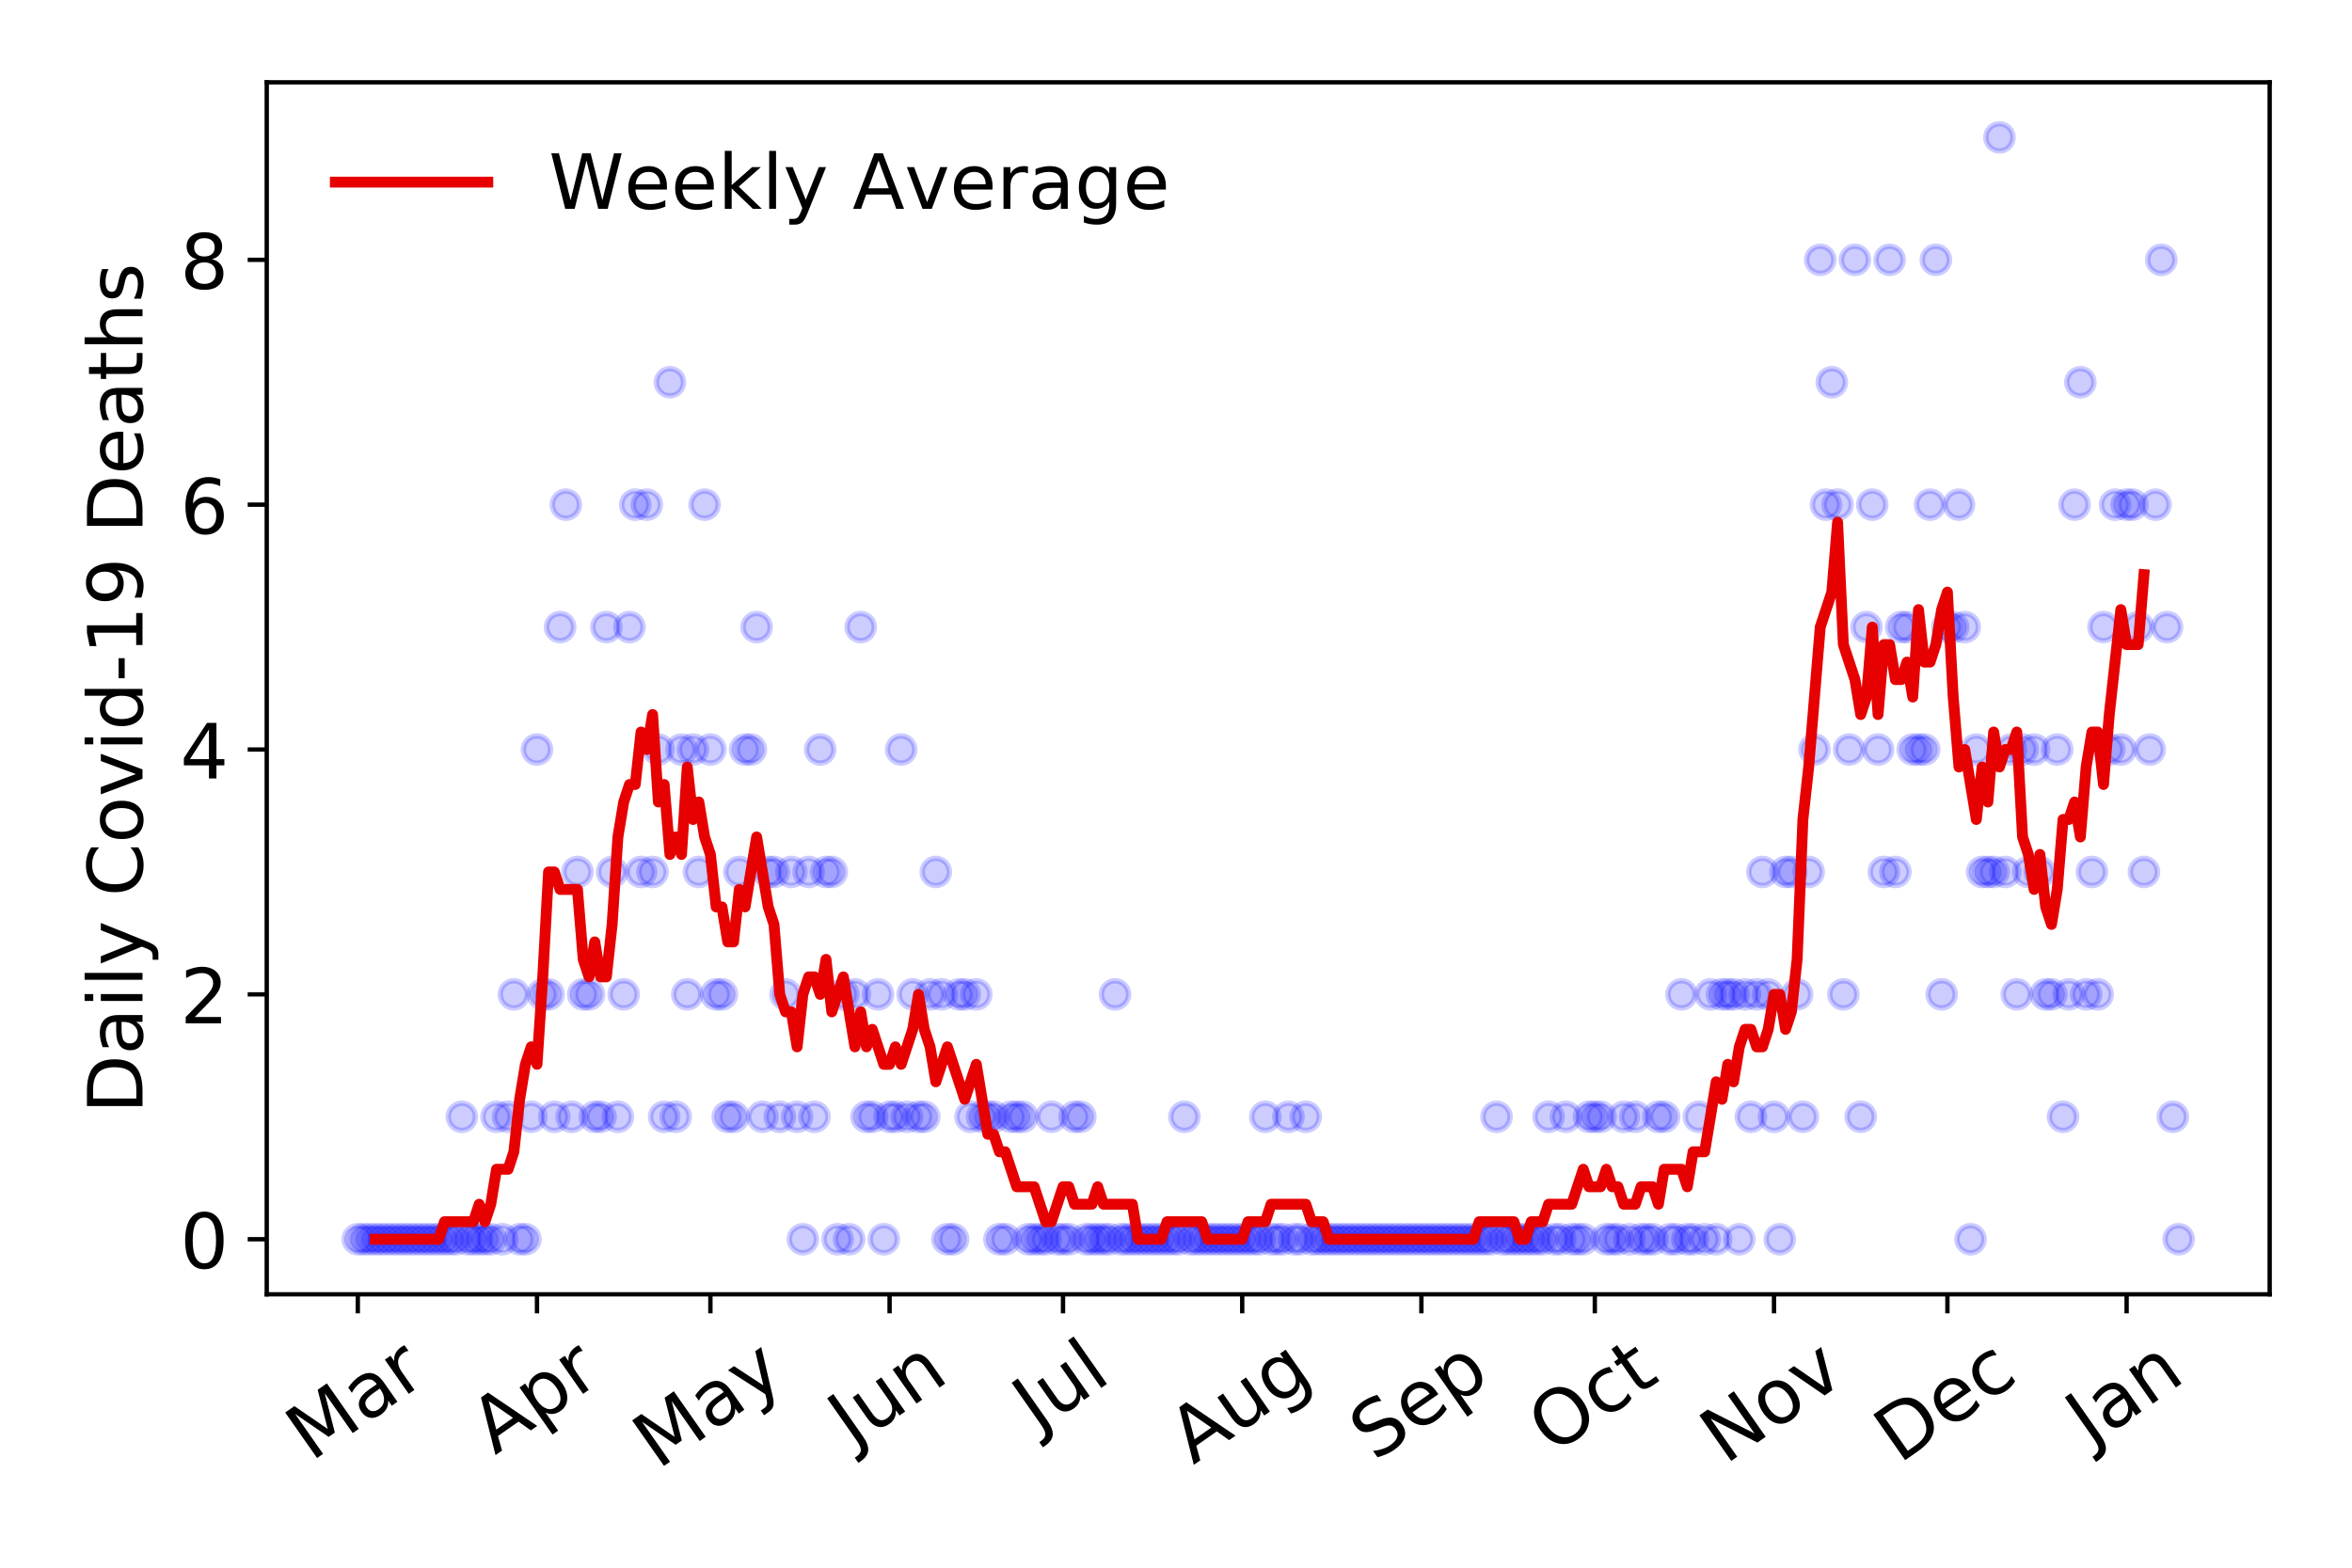 <?xml version="1.0" encoding="utf-8" standalone="no"?>
<!DOCTYPE svg PUBLIC "-//W3C//DTD SVG 1.1//EN"
  "http://www.w3.org/Graphics/SVG/1.1/DTD/svg11.dtd">
<!-- Created with matplotlib (https://matplotlib.org/) -->
<svg height="288pt" version="1.1" viewBox="0 0 432 288" width="432pt" xmlns="http://www.w3.org/2000/svg" xmlns:xlink="http://www.w3.org/1999/xlink">
 <defs>
  <style type="text/css">
*{stroke-linecap:butt;stroke-linejoin:round;}
  </style>
 </defs>
 <g id="figure_1">
  <g id="patch_1">
   <path d="M 0 288 
L 432 288 
L 432 0 
L 0 0 
z
" style="fill:#ffffff;"/>
  </g>
  <g id="axes_1">
   <g id="patch_2">
    <path d="M 48.995 237.778 
L 416.88 237.778 
L 416.88 15.12 
L 48.995 15.12 
z
" style="fill:#ffffff;"/>
   </g>
   <g id="matplotlib.axis_1">
    <g id="xtick_1">
     <g id="line2d_1">
      <defs>
       <path d="M 0 0 
L 0 3.5 
" id="m5808fea4b3" style="stroke:#000000;stroke-width:0.8;"/>
      </defs>
      <g>
       <use style="stroke:#000000;stroke-width:0.8;" x="65.717" xlink:href="#m5808fea4b3" y="237.778"/>
      </g>
     </g>
     <g id="text_1">
      <!-- Mar -->
      <defs>
       <path d="M 9.812 72.906 
L 24.516 72.906 
L 43.109 23.297 
L 61.812 72.906 
L 76.516 72.906 
L 76.516 0 
L 66.891 0 
L 66.891 64.016 
L 48.094 14.016 
L 38.188 14.016 
L 19.391 64.016 
L 19.391 0 
L 9.812 0 
z
" id="DejaVuSans-77"/>
       <path d="M 34.281 27.484 
Q 23.391 27.484 19.188 25 
Q 14.984 22.516 14.984 16.5 
Q 14.984 11.719 18.141 8.906 
Q 21.297 6.109 26.703 6.109 
Q 34.188 6.109 38.703 11.406 
Q 43.219 16.703 43.219 25.484 
L 43.219 27.484 
z
M 52.203 31.203 
L 52.203 0 
L 43.219 0 
L 43.219 8.297 
Q 40.141 3.328 35.547 0.953 
Q 30.953 -1.422 24.312 -1.422 
Q 15.922 -1.422 10.953 3.297 
Q 6 8.016 6 15.922 
Q 6 25.141 12.172 29.828 
Q 18.359 34.516 30.609 34.516 
L 43.219 34.516 
L 43.219 35.406 
Q 43.219 41.609 39.141 45 
Q 35.062 48.391 27.688 48.391 
Q 23 48.391 18.547 47.266 
Q 14.109 46.141 10.016 43.891 
L 10.016 52.203 
Q 14.938 54.109 19.578 55.047 
Q 24.219 56 28.609 56 
Q 40.484 56 46.344 49.844 
Q 52.203 43.703 52.203 31.203 
z
" id="DejaVuSans-97"/>
       <path d="M 41.109 46.297 
Q 39.594 47.172 37.812 47.578 
Q 36.031 48 33.891 48 
Q 26.266 48 22.188 43.047 
Q 18.109 38.094 18.109 28.812 
L 18.109 0 
L 9.078 0 
L 9.078 54.688 
L 18.109 54.688 
L 18.109 46.188 
Q 20.953 51.172 25.484 53.578 
Q 30.031 56 36.531 56 
Q 37.453 56 38.578 55.875 
Q 39.703 55.766 41.062 55.516 
z
" id="DejaVuSans-114"/>
      </defs>
      <g transform="translate(57.114 268.643)rotate(-35)scale(0.14 -0.14)">
       <use xlink:href="#DejaVuSans-77"/>
       <use x="86.279" xlink:href="#DejaVuSans-97"/>
       <use x="147.559" xlink:href="#DejaVuSans-114"/>
      </g>
     </g>
    </g>
    <g id="xtick_2">
     <g id="line2d_2">
      <g>
       <use style="stroke:#000000;stroke-width:0.8;" x="98.63" xlink:href="#m5808fea4b3" y="237.778"/>
      </g>
     </g>
     <g id="text_2">
      <!-- Apr -->
      <defs>
       <path d="M 34.188 63.188 
L 20.797 26.906 
L 47.609 26.906 
z
M 28.609 72.906 
L 39.797 72.906 
L 67.578 0 
L 57.328 0 
L 50.688 18.703 
L 17.828 18.703 
L 11.188 0 
L 0.781 0 
z
" id="DejaVuSans-65"/>
       <path d="M 18.109 8.203 
L 18.109 -20.797 
L 9.078 -20.797 
L 9.078 54.688 
L 18.109 54.688 
L 18.109 46.391 
Q 20.953 51.266 25.266 53.625 
Q 29.594 56 35.594 56 
Q 45.562 56 51.781 48.094 
Q 58.016 40.188 58.016 27.297 
Q 58.016 14.406 51.781 6.484 
Q 45.562 -1.422 35.594 -1.422 
Q 29.594 -1.422 25.266 0.953 
Q 20.953 3.328 18.109 8.203 
z
M 48.688 27.297 
Q 48.688 37.203 44.609 42.844 
Q 40.531 48.484 33.406 48.484 
Q 26.266 48.484 22.188 42.844 
Q 18.109 37.203 18.109 27.297 
Q 18.109 17.391 22.188 11.75 
Q 26.266 6.109 33.406 6.109 
Q 40.531 6.109 44.609 11.75 
Q 48.688 17.391 48.688 27.297 
z
" id="DejaVuSans-112"/>
      </defs>
      <g transform="translate(90.926 267.384)rotate(-35)scale(0.14 -0.14)">
       <use xlink:href="#DejaVuSans-65"/>
       <use x="68.408" xlink:href="#DejaVuSans-112"/>
       <use x="131.885" xlink:href="#DejaVuSans-114"/>
      </g>
     </g>
    </g>
    <g id="xtick_3">
     <g id="line2d_3">
      <g>
       <use style="stroke:#000000;stroke-width:0.8;" x="130.482" xlink:href="#m5808fea4b3" y="237.778"/>
      </g>
     </g>
     <g id="text_3">
      <!-- May -->
      <defs>
       <path d="M 32.172 -5.078 
Q 28.375 -14.844 24.75 -17.812 
Q 21.141 -20.797 15.094 -20.797 
L 7.906 -20.797 
L 7.906 -13.281 
L 13.188 -13.281 
Q 16.891 -13.281 18.938 -11.516 
Q 21 -9.766 23.484 -3.219 
L 25.094 0.875 
L 2.984 54.688 
L 12.5 54.688 
L 29.594 11.922 
L 46.688 54.688 
L 56.203 54.688 
z
" id="DejaVuSans-121"/>
      </defs>
      <g transform="translate(120.842 270.094)rotate(-35)scale(0.14 -0.14)">
       <use xlink:href="#DejaVuSans-77"/>
       <use x="86.279" xlink:href="#DejaVuSans-97"/>
       <use x="147.559" xlink:href="#DejaVuSans-121"/>
      </g>
     </g>
    </g>
    <g id="xtick_4">
     <g id="line2d_4">
      <g>
       <use style="stroke:#000000;stroke-width:0.8;" x="163.395" xlink:href="#m5808fea4b3" y="237.778"/>
      </g>
     </g>
     <g id="text_4">
      <!-- Jun -->
      <defs>
       <path d="M 9.812 72.906 
L 19.672 72.906 
L 19.672 5.078 
Q 19.672 -8.109 14.672 -14.062 
Q 9.672 -20.016 -1.422 -20.016 
L -5.172 -20.016 
L -5.172 -11.719 
L -2.094 -11.719 
Q 4.438 -11.719 7.125 -8.047 
Q 9.812 -4.391 9.812 5.078 
z
" id="DejaVuSans-74"/>
       <path d="M 8.5 21.578 
L 8.5 54.688 
L 17.484 54.688 
L 17.484 21.922 
Q 17.484 14.156 20.5 10.266 
Q 23.531 6.391 29.594 6.391 
Q 36.859 6.391 41.078 11.031 
Q 45.312 15.672 45.312 23.688 
L 45.312 54.688 
L 54.297 54.688 
L 54.297 0 
L 45.312 0 
L 45.312 8.406 
Q 42.047 3.422 37.719 1 
Q 33.406 -1.422 27.688 -1.422 
Q 18.266 -1.422 13.375 4.438 
Q 8.5 10.297 8.5 21.578 
z
M 31.109 56 
z
" id="DejaVuSans-117"/>
       <path d="M 54.891 33.016 
L 54.891 0 
L 45.906 0 
L 45.906 32.719 
Q 45.906 40.484 42.875 44.328 
Q 39.844 48.188 33.797 48.188 
Q 26.516 48.188 22.312 43.547 
Q 18.109 38.922 18.109 30.906 
L 18.109 0 
L 9.078 0 
L 9.078 54.688 
L 18.109 54.688 
L 18.109 46.188 
Q 21.344 51.125 25.703 53.562 
Q 30.078 56 35.797 56 
Q 45.219 56 50.047 50.172 
Q 54.891 44.344 54.891 33.016 
z
" id="DejaVuSans-110"/>
      </defs>
      <g transform="translate(156.651 266.039)rotate(-35)scale(0.14 -0.14)">
       <use xlink:href="#DejaVuSans-74"/>
       <use x="29.492" xlink:href="#DejaVuSans-117"/>
       <use x="92.871" xlink:href="#DejaVuSans-110"/>
      </g>
     </g>
    </g>
    <g id="xtick_5">
     <g id="line2d_5">
      <g>
       <use style="stroke:#000000;stroke-width:0.8;" x="195.247" xlink:href="#m5808fea4b3" y="237.778"/>
      </g>
     </g>
     <g id="text_5">
      <!-- Jul -->
      <defs>
       <path d="M 9.422 75.984 
L 18.406 75.984 
L 18.406 0 
L 9.422 0 
z
" id="DejaVuSans-108"/>
      </defs>
      <g transform="translate(190.544 263.181)rotate(-35)scale(0.14 -0.14)">
       <use xlink:href="#DejaVuSans-74"/>
       <use x="29.492" xlink:href="#DejaVuSans-117"/>
       <use x="92.871" xlink:href="#DejaVuSans-108"/>
      </g>
     </g>
    </g>
    <g id="xtick_6">
     <g id="line2d_6">
      <g>
       <use style="stroke:#000000;stroke-width:0.8;" x="228.16" xlink:href="#m5808fea4b3" y="237.778"/>
      </g>
     </g>
     <g id="text_6">
      <!-- Aug -->
      <defs>
       <path d="M 45.406 27.984 
Q 45.406 37.75 41.375 43.109 
Q 37.359 48.484 30.078 48.484 
Q 22.859 48.484 18.828 43.109 
Q 14.797 37.75 14.797 27.984 
Q 14.797 18.266 18.828 12.891 
Q 22.859 7.516 30.078 7.516 
Q 37.359 7.516 41.375 12.891 
Q 45.406 18.266 45.406 27.984 
z
M 54.391 6.781 
Q 54.391 -7.172 48.188 -13.984 
Q 42 -20.797 29.203 -20.797 
Q 24.469 -20.797 20.266 -20.094 
Q 16.062 -19.391 12.109 -17.922 
L 12.109 -9.188 
Q 16.062 -11.328 19.922 -12.344 
Q 23.781 -13.375 27.781 -13.375 
Q 36.625 -13.375 41.016 -8.766 
Q 45.406 -4.156 45.406 5.172 
L 45.406 9.625 
Q 42.625 4.781 38.281 2.391 
Q 33.938 0 27.875 0 
Q 17.828 0 11.672 7.656 
Q 5.516 15.328 5.516 27.984 
Q 5.516 40.672 11.672 48.328 
Q 17.828 56 27.875 56 
Q 33.938 56 38.281 53.609 
Q 42.625 51.219 45.406 46.391 
L 45.406 54.688 
L 54.391 54.688 
z
" id="DejaVuSans-103"/>
      </defs>
      <g transform="translate(219.179 269.172)rotate(-35)scale(0.14 -0.14)">
       <use xlink:href="#DejaVuSans-65"/>
       <use x="68.408" xlink:href="#DejaVuSans-117"/>
       <use x="131.787" xlink:href="#DejaVuSans-103"/>
      </g>
     </g>
    </g>
    <g id="xtick_7">
     <g id="line2d_7">
      <g>
       <use style="stroke:#000000;stroke-width:0.8;" x="261.073" xlink:href="#m5808fea4b3" y="237.778"/>
      </g>
     </g>
     <g id="text_7">
      <!-- Sep -->
      <defs>
       <path d="M 53.516 70.516 
L 53.516 60.891 
Q 47.906 63.578 42.922 64.891 
Q 37.938 66.219 33.297 66.219 
Q 25.25 66.219 20.875 63.094 
Q 16.5 59.969 16.5 54.203 
Q 16.5 49.359 19.406 46.891 
Q 22.312 44.438 30.422 42.922 
L 36.375 41.703 
Q 47.406 39.594 52.656 34.297 
Q 57.906 29 57.906 20.125 
Q 57.906 9.516 50.797 4.047 
Q 43.703 -1.422 29.984 -1.422 
Q 24.812 -1.422 18.969 -0.25 
Q 13.141 0.922 6.891 3.219 
L 6.891 13.375 
Q 12.891 10.016 18.656 8.297 
Q 24.422 6.594 29.984 6.594 
Q 38.422 6.594 43.016 9.906 
Q 47.609 13.234 47.609 19.391 
Q 47.609 24.75 44.312 27.781 
Q 41.016 30.812 33.5 32.328 
L 27.484 33.5 
Q 16.453 35.688 11.516 40.375 
Q 6.594 45.062 6.594 53.422 
Q 6.594 63.094 13.406 68.656 
Q 20.219 74.219 32.172 74.219 
Q 37.312 74.219 42.625 73.281 
Q 47.953 72.359 53.516 70.516 
z
" id="DejaVuSans-83"/>
       <path d="M 56.203 29.594 
L 56.203 25.203 
L 14.891 25.203 
Q 15.484 15.922 20.484 11.062 
Q 25.484 6.203 34.422 6.203 
Q 39.594 6.203 44.453 7.469 
Q 49.312 8.734 54.109 11.281 
L 54.109 2.781 
Q 49.266 0.734 44.188 -0.344 
Q 39.109 -1.422 33.891 -1.422 
Q 20.797 -1.422 13.156 6.188 
Q 5.516 13.812 5.516 26.812 
Q 5.516 40.234 12.766 48.109 
Q 20.016 56 32.328 56 
Q 43.359 56 49.781 48.891 
Q 56.203 41.797 56.203 29.594 
z
M 47.219 32.234 
Q 47.125 39.594 43.094 43.984 
Q 39.062 48.391 32.422 48.391 
Q 24.906 48.391 20.391 44.141 
Q 15.875 39.891 15.188 32.172 
z
" id="DejaVuSans-101"/>
      </defs>
      <g transform="translate(252.48 268.629)rotate(-35)scale(0.14 -0.14)">
       <use xlink:href="#DejaVuSans-83"/>
       <use x="63.477" xlink:href="#DejaVuSans-101"/>
       <use x="125" xlink:href="#DejaVuSans-112"/>
      </g>
     </g>
    </g>
    <g id="xtick_8">
     <g id="line2d_8">
      <g>
       <use style="stroke:#000000;stroke-width:0.8;" x="292.925" xlink:href="#m5808fea4b3" y="237.778"/>
      </g>
     </g>
     <g id="text_8">
      <!-- Oct -->
      <defs>
       <path d="M 39.406 66.219 
Q 28.656 66.219 22.328 58.203 
Q 16.016 50.203 16.016 36.375 
Q 16.016 22.609 22.328 14.594 
Q 28.656 6.594 39.406 6.594 
Q 50.141 6.594 56.422 14.594 
Q 62.703 22.609 62.703 36.375 
Q 62.703 50.203 56.422 58.203 
Q 50.141 66.219 39.406 66.219 
z
M 39.406 74.219 
Q 54.734 74.219 63.906 63.938 
Q 73.094 53.656 73.094 36.375 
Q 73.094 19.141 63.906 8.859 
Q 54.734 -1.422 39.406 -1.422 
Q 24.031 -1.422 14.812 8.828 
Q 5.609 19.094 5.609 36.375 
Q 5.609 53.656 14.812 63.938 
Q 24.031 74.219 39.406 74.219 
z
" id="DejaVuSans-79"/>
       <path d="M 48.781 52.594 
L 48.781 44.188 
Q 44.969 46.297 41.141 47.344 
Q 37.312 48.391 33.406 48.391 
Q 24.656 48.391 19.812 42.844 
Q 14.984 37.312 14.984 27.297 
Q 14.984 17.281 19.812 11.734 
Q 24.656 6.203 33.406 6.203 
Q 37.312 6.203 41.141 7.25 
Q 44.969 8.297 48.781 10.406 
L 48.781 2.094 
Q 45.016 0.344 40.984 -0.531 
Q 36.969 -1.422 32.422 -1.422 
Q 20.062 -1.422 12.781 6.344 
Q 5.516 14.109 5.516 27.297 
Q 5.516 40.672 12.859 48.328 
Q 20.219 56 33.016 56 
Q 37.156 56 41.109 55.141 
Q 45.062 54.297 48.781 52.594 
z
" id="DejaVuSans-99"/>
       <path d="M 18.312 70.219 
L 18.312 54.688 
L 36.812 54.688 
L 36.812 47.703 
L 18.312 47.703 
L 18.312 18.016 
Q 18.312 11.328 20.141 9.422 
Q 21.969 7.516 27.594 7.516 
L 36.812 7.516 
L 36.812 0 
L 27.594 0 
Q 17.188 0 13.234 3.875 
Q 9.281 7.766 9.281 18.016 
L 9.281 47.703 
L 2.688 47.703 
L 2.688 54.688 
L 9.281 54.688 
L 9.281 70.219 
z
" id="DejaVuSans-116"/>
      </defs>
      <g transform="translate(285.226 267.377)rotate(-35)scale(0.14 -0.14)">
       <use xlink:href="#DejaVuSans-79"/>
       <use x="78.711" xlink:href="#DejaVuSans-99"/>
       <use x="133.691" xlink:href="#DejaVuSans-116"/>
      </g>
     </g>
    </g>
    <g id="xtick_9">
     <g id="line2d_9">
      <g>
       <use style="stroke:#000000;stroke-width:0.8;" x="325.838" xlink:href="#m5808fea4b3" y="237.778"/>
      </g>
     </g>
     <g id="text_9">
      <!-- Nov -->
      <defs>
       <path d="M 9.812 72.906 
L 23.094 72.906 
L 55.422 11.922 
L 55.422 72.906 
L 64.984 72.906 
L 64.984 0 
L 51.703 0 
L 19.391 60.984 
L 19.391 0 
L 9.812 0 
z
" id="DejaVuSans-78"/>
       <path d="M 30.609 48.391 
Q 23.391 48.391 19.188 42.75 
Q 14.984 37.109 14.984 27.297 
Q 14.984 17.484 19.156 11.844 
Q 23.344 6.203 30.609 6.203 
Q 37.797 6.203 41.984 11.859 
Q 46.188 17.531 46.188 27.297 
Q 46.188 37.016 41.984 42.703 
Q 37.797 48.391 30.609 48.391 
z
M 30.609 56 
Q 42.328 56 49.016 48.375 
Q 55.719 40.766 55.719 27.297 
Q 55.719 13.875 49.016 6.219 
Q 42.328 -1.422 30.609 -1.422 
Q 18.844 -1.422 12.172 6.219 
Q 5.516 13.875 5.516 27.297 
Q 5.516 40.766 12.172 48.375 
Q 18.844 56 30.609 56 
z
" id="DejaVuSans-111"/>
       <path d="M 2.984 54.688 
L 12.5 54.688 
L 29.594 8.797 
L 46.688 54.688 
L 56.203 54.688 
L 35.688 0 
L 23.484 0 
z
" id="DejaVuSans-118"/>
      </defs>
      <g transform="translate(316.861 269.166)rotate(-35)scale(0.14 -0.14)">
       <use xlink:href="#DejaVuSans-78"/>
       <use x="74.805" xlink:href="#DejaVuSans-111"/>
       <use x="135.986" xlink:href="#DejaVuSans-118"/>
      </g>
     </g>
    </g>
    <g id="xtick_10">
     <g id="line2d_10">
      <g>
       <use style="stroke:#000000;stroke-width:0.8;" x="357.689" xlink:href="#m5808fea4b3" y="237.778"/>
      </g>
     </g>
     <g id="text_10">
      <!-- Dec -->
      <defs>
       <path d="M 19.672 64.797 
L 19.672 8.109 
L 31.594 8.109 
Q 46.688 8.109 53.688 14.938 
Q 60.688 21.781 60.688 36.531 
Q 60.688 51.172 53.688 57.984 
Q 46.688 64.797 31.594 64.797 
z
M 9.812 72.906 
L 30.078 72.906 
Q 51.266 72.906 61.172 64.094 
Q 71.094 55.281 71.094 36.531 
Q 71.094 17.672 61.125 8.828 
Q 51.172 0 30.078 0 
L 9.812 0 
z
" id="DejaVuSans-68"/>
      </defs>
      <g transform="translate(348.809 269.032)rotate(-35)scale(0.14 -0.14)">
       <use xlink:href="#DejaVuSans-68"/>
       <use x="77.002" xlink:href="#DejaVuSans-101"/>
       <use x="138.525" xlink:href="#DejaVuSans-99"/>
      </g>
     </g>
    </g>
    <g id="xtick_11">
     <g id="line2d_11">
      <g>
       <use style="stroke:#000000;stroke-width:0.8;" x="390.603" xlink:href="#m5808fea4b3" y="237.778"/>
      </g>
     </g>
     <g id="text_11">
      <!-- Jan -->
      <g transform="translate(383.979 265.871)rotate(-35)scale(0.14 -0.14)">
       <use xlink:href="#DejaVuSans-74"/>
       <use x="29.492" xlink:href="#DejaVuSans-97"/>
       <use x="90.771" xlink:href="#DejaVuSans-110"/>
      </g>
     </g>
    </g>
   </g>
   <g id="matplotlib.axis_2">
    <g id="ytick_1">
     <g id="line2d_12">
      <defs>
       <path d="M 0 0 
L -3.5 0 
" id="mfb15044dd0" style="stroke:#000000;stroke-width:0.8;"/>
      </defs>
      <g>
       <use style="stroke:#000000;stroke-width:0.8;" x="48.995" xlink:href="#mfb15044dd0" y="227.657"/>
      </g>
     </g>
     <g id="text_12">
      <!-- 0 -->
      <defs>
       <path d="M 31.781 66.406 
Q 24.172 66.406 20.328 58.906 
Q 16.5 51.422 16.5 36.375 
Q 16.5 21.391 20.328 13.891 
Q 24.172 6.391 31.781 6.391 
Q 39.453 6.391 43.281 13.891 
Q 47.125 21.391 47.125 36.375 
Q 47.125 51.422 43.281 58.906 
Q 39.453 66.406 31.781 66.406 
z
M 31.781 74.219 
Q 44.047 74.219 50.516 64.516 
Q 56.984 54.828 56.984 36.375 
Q 56.984 17.969 50.516 8.266 
Q 44.047 -1.422 31.781 -1.422 
Q 19.531 -1.422 13.062 8.266 
Q 6.594 17.969 6.594 36.375 
Q 6.594 54.828 13.062 64.516 
Q 19.531 74.219 31.781 74.219 
z
" id="DejaVuSans-48"/>
      </defs>
      <g transform="translate(33.087 232.976)scale(0.14 -0.14)">
       <use xlink:href="#DejaVuSans-48"/>
      </g>
     </g>
    </g>
    <g id="ytick_2">
     <g id="line2d_13">
      <g>
       <use style="stroke:#000000;stroke-width:0.8;" x="48.995" xlink:href="#mfb15044dd0" y="182.676"/>
      </g>
     </g>
     <g id="text_13">
      <!-- 2 -->
      <defs>
       <path d="M 19.188 8.297 
L 53.609 8.297 
L 53.609 0 
L 7.328 0 
L 7.328 8.297 
Q 12.938 14.109 22.625 23.891 
Q 32.328 33.688 34.812 36.531 
Q 39.547 41.844 41.422 45.531 
Q 43.312 49.219 43.312 52.781 
Q 43.312 58.594 39.234 62.25 
Q 35.156 65.922 28.609 65.922 
Q 23.969 65.922 18.812 64.312 
Q 13.672 62.703 7.812 59.422 
L 7.812 69.391 
Q 13.766 71.781 18.938 73 
Q 24.125 74.219 28.422 74.219 
Q 39.75 74.219 46.484 68.547 
Q 53.219 62.891 53.219 53.422 
Q 53.219 48.922 51.531 44.891 
Q 49.859 40.875 45.406 35.406 
Q 44.188 33.984 37.641 27.219 
Q 31.109 20.453 19.188 8.297 
z
" id="DejaVuSans-50"/>
      </defs>
      <g transform="translate(33.087 187.995)scale(0.14 -0.14)">
       <use xlink:href="#DejaVuSans-50"/>
      </g>
     </g>
    </g>
    <g id="ytick_3">
     <g id="line2d_14">
      <g>
       <use style="stroke:#000000;stroke-width:0.8;" x="48.995" xlink:href="#mfb15044dd0" y="137.694"/>
      </g>
     </g>
     <g id="text_14">
      <!-- 4 -->
      <defs>
       <path d="M 37.797 64.312 
L 12.891 25.391 
L 37.797 25.391 
z
M 35.203 72.906 
L 47.609 72.906 
L 47.609 25.391 
L 58.016 25.391 
L 58.016 17.188 
L 47.609 17.188 
L 47.609 0 
L 37.797 0 
L 37.797 17.188 
L 4.891 17.188 
L 4.891 26.703 
z
" id="DejaVuSans-52"/>
      </defs>
      <g transform="translate(33.087 143.013)scale(0.14 -0.14)">
       <use xlink:href="#DejaVuSans-52"/>
      </g>
     </g>
    </g>
    <g id="ytick_4">
     <g id="line2d_15">
      <g>
       <use style="stroke:#000000;stroke-width:0.8;" x="48.995" xlink:href="#mfb15044dd0" y="92.713"/>
      </g>
     </g>
     <g id="text_15">
      <!-- 6 -->
      <defs>
       <path d="M 33.016 40.375 
Q 26.375 40.375 22.484 35.828 
Q 18.609 31.297 18.609 23.391 
Q 18.609 15.531 22.484 10.953 
Q 26.375 6.391 33.016 6.391 
Q 39.656 6.391 43.531 10.953 
Q 47.406 15.531 47.406 23.391 
Q 47.406 31.297 43.531 35.828 
Q 39.656 40.375 33.016 40.375 
z
M 52.594 71.297 
L 52.594 62.312 
Q 48.875 64.062 45.094 64.984 
Q 41.312 65.922 37.594 65.922 
Q 27.828 65.922 22.672 59.328 
Q 17.531 52.734 16.797 39.406 
Q 19.672 43.656 24.016 45.922 
Q 28.375 48.188 33.594 48.188 
Q 44.578 48.188 50.953 41.516 
Q 57.328 34.859 57.328 23.391 
Q 57.328 12.156 50.688 5.359 
Q 44.047 -1.422 33.016 -1.422 
Q 20.359 -1.422 13.672 8.266 
Q 6.984 17.969 6.984 36.375 
Q 6.984 53.656 15.188 63.938 
Q 23.391 74.219 37.203 74.219 
Q 40.922 74.219 44.703 73.484 
Q 48.484 72.75 52.594 71.297 
z
" id="DejaVuSans-54"/>
      </defs>
      <g transform="translate(33.087 98.032)scale(0.14 -0.14)">
       <use xlink:href="#DejaVuSans-54"/>
      </g>
     </g>
    </g>
    <g id="ytick_5">
     <g id="line2d_16">
      <g>
       <use style="stroke:#000000;stroke-width:0.8;" x="48.995" xlink:href="#mfb15044dd0" y="47.732"/>
      </g>
     </g>
     <g id="text_16">
      <!-- 8 -->
      <defs>
       <path d="M 31.781 34.625 
Q 24.75 34.625 20.719 30.859 
Q 16.703 27.094 16.703 20.516 
Q 16.703 13.922 20.719 10.156 
Q 24.75 6.391 31.781 6.391 
Q 38.812 6.391 42.859 10.172 
Q 46.922 13.969 46.922 20.516 
Q 46.922 27.094 42.891 30.859 
Q 38.875 34.625 31.781 34.625 
z
M 21.922 38.812 
Q 15.578 40.375 12.031 44.719 
Q 8.5 49.078 8.5 55.328 
Q 8.5 64.062 14.719 69.141 
Q 20.953 74.219 31.781 74.219 
Q 42.672 74.219 48.875 69.141 
Q 55.078 64.062 55.078 55.328 
Q 55.078 49.078 51.531 44.719 
Q 48 40.375 41.703 38.812 
Q 48.828 37.156 52.797 32.312 
Q 56.781 27.484 56.781 20.516 
Q 56.781 9.906 50.312 4.234 
Q 43.844 -1.422 31.781 -1.422 
Q 19.734 -1.422 13.25 4.234 
Q 6.781 9.906 6.781 20.516 
Q 6.781 27.484 10.781 32.312 
Q 14.797 37.156 21.922 38.812 
z
M 18.312 54.391 
Q 18.312 48.734 21.844 45.562 
Q 25.391 42.391 31.781 42.391 
Q 38.141 42.391 41.719 45.562 
Q 45.312 48.734 45.312 54.391 
Q 45.312 60.062 41.719 63.234 
Q 38.141 66.406 31.781 66.406 
Q 25.391 66.406 21.844 63.234 
Q 18.312 60.062 18.312 54.391 
z
" id="DejaVuSans-56"/>
      </defs>
      <g transform="translate(33.087 53.05)scale(0.14 -0.14)">
       <use xlink:href="#DejaVuSans-56"/>
      </g>
     </g>
    </g>
    <g id="text_17">
     <!-- Daily Covid-19 Deaths -->
     <defs>
      <path d="M 9.422 54.688 
L 18.406 54.688 
L 18.406 0 
L 9.422 0 
z
M 9.422 75.984 
L 18.406 75.984 
L 18.406 64.594 
L 9.422 64.594 
z
" id="DejaVuSans-105"/>
      <path id="DejaVuSans-32"/>
      <path d="M 64.406 67.281 
L 64.406 56.891 
Q 59.422 61.531 53.781 63.812 
Q 48.141 66.109 41.797 66.109 
Q 29.297 66.109 22.656 58.469 
Q 16.016 50.828 16.016 36.375 
Q 16.016 21.969 22.656 14.328 
Q 29.297 6.688 41.797 6.688 
Q 48.141 6.688 53.781 8.984 
Q 59.422 11.281 64.406 15.922 
L 64.406 5.609 
Q 59.234 2.094 53.438 0.328 
Q 47.656 -1.422 41.219 -1.422 
Q 24.656 -1.422 15.125 8.703 
Q 5.609 18.844 5.609 36.375 
Q 5.609 53.953 15.125 64.078 
Q 24.656 74.219 41.219 74.219 
Q 47.75 74.219 53.531 72.484 
Q 59.328 70.75 64.406 67.281 
z
" id="DejaVuSans-67"/>
      <path d="M 45.406 46.391 
L 45.406 75.984 
L 54.391 75.984 
L 54.391 0 
L 45.406 0 
L 45.406 8.203 
Q 42.578 3.328 38.25 0.953 
Q 33.938 -1.422 27.875 -1.422 
Q 17.969 -1.422 11.734 6.484 
Q 5.516 14.406 5.516 27.297 
Q 5.516 40.188 11.734 48.094 
Q 17.969 56 27.875 56 
Q 33.938 56 38.25 53.625 
Q 42.578 51.266 45.406 46.391 
z
M 14.797 27.297 
Q 14.797 17.391 18.875 11.75 
Q 22.953 6.109 30.078 6.109 
Q 37.203 6.109 41.297 11.75 
Q 45.406 17.391 45.406 27.297 
Q 45.406 37.203 41.297 42.844 
Q 37.203 48.484 30.078 48.484 
Q 22.953 48.484 18.875 42.844 
Q 14.797 37.203 14.797 27.297 
z
" id="DejaVuSans-100"/>
      <path d="M 4.891 31.391 
L 31.203 31.391 
L 31.203 23.391 
L 4.891 23.391 
z
" id="DejaVuSans-45"/>
      <path d="M 12.406 8.297 
L 28.516 8.297 
L 28.516 63.922 
L 10.984 60.406 
L 10.984 69.391 
L 28.422 72.906 
L 38.281 72.906 
L 38.281 8.297 
L 54.391 8.297 
L 54.391 0 
L 12.406 0 
z
" id="DejaVuSans-49"/>
      <path d="M 10.984 1.516 
L 10.984 10.5 
Q 14.703 8.734 18.5 7.812 
Q 22.312 6.891 25.984 6.891 
Q 35.75 6.891 40.891 13.453 
Q 46.047 20.016 46.781 33.406 
Q 43.953 29.203 39.594 26.953 
Q 35.25 24.703 29.984 24.703 
Q 19.047 24.703 12.672 31.312 
Q 6.297 37.938 6.297 49.422 
Q 6.297 60.641 12.938 67.422 
Q 19.578 74.219 30.609 74.219 
Q 43.266 74.219 49.922 64.516 
Q 56.594 54.828 56.594 36.375 
Q 56.594 19.141 48.406 8.859 
Q 40.234 -1.422 26.422 -1.422 
Q 22.703 -1.422 18.891 -0.688 
Q 15.094 0.047 10.984 1.516 
z
M 30.609 32.422 
Q 37.25 32.422 41.125 36.953 
Q 45.016 41.5 45.016 49.422 
Q 45.016 57.281 41.125 61.844 
Q 37.25 66.406 30.609 66.406 
Q 23.969 66.406 20.094 61.844 
Q 16.219 57.281 16.219 49.422 
Q 16.219 41.5 20.094 36.953 
Q 23.969 32.422 30.609 32.422 
z
" id="DejaVuSans-57"/>
      <path d="M 54.891 33.016 
L 54.891 0 
L 45.906 0 
L 45.906 32.719 
Q 45.906 40.484 42.875 44.328 
Q 39.844 48.188 33.797 48.188 
Q 26.516 48.188 22.312 43.547 
Q 18.109 38.922 18.109 30.906 
L 18.109 0 
L 9.078 0 
L 9.078 75.984 
L 18.109 75.984 
L 18.109 46.188 
Q 21.344 51.125 25.703 53.562 
Q 30.078 56 35.797 56 
Q 45.219 56 50.047 50.172 
Q 54.891 44.344 54.891 33.016 
z
" id="DejaVuSans-104"/>
      <path d="M 44.281 53.078 
L 44.281 44.578 
Q 40.484 46.531 36.375 47.5 
Q 32.281 48.484 27.875 48.484 
Q 21.188 48.484 17.844 46.438 
Q 14.5 44.391 14.5 40.281 
Q 14.5 37.156 16.891 35.375 
Q 19.281 33.594 26.516 31.984 
L 29.594 31.297 
Q 39.156 29.25 43.188 25.516 
Q 47.219 21.781 47.219 15.094 
Q 47.219 7.469 41.188 3.016 
Q 35.156 -1.422 24.609 -1.422 
Q 20.219 -1.422 15.453 -0.562 
Q 10.688 0.297 5.422 2 
L 5.422 11.281 
Q 10.406 8.688 15.234 7.391 
Q 20.062 6.109 24.812 6.109 
Q 31.156 6.109 34.562 8.281 
Q 37.984 10.453 37.984 14.406 
Q 37.984 18.062 35.516 20.016 
Q 33.062 21.969 24.703 23.781 
L 21.578 24.516 
Q 13.234 26.266 9.516 29.906 
Q 5.812 33.547 5.812 39.891 
Q 5.812 47.609 11.281 51.797 
Q 16.75 56 26.812 56 
Q 31.781 56 36.172 55.266 
Q 40.578 54.547 44.281 53.078 
z
" id="DejaVuSans-115"/>
     </defs>
     <g transform="translate(26.176 204.56)rotate(-90)scale(0.14 -0.14)">
      <use xlink:href="#DejaVuSans-68"/>
      <use x="77.002" xlink:href="#DejaVuSans-97"/>
      <use x="138.281" xlink:href="#DejaVuSans-105"/>
      <use x="166.064" xlink:href="#DejaVuSans-108"/>
      <use x="193.848" xlink:href="#DejaVuSans-121"/>
      <use x="253.027" xlink:href="#DejaVuSans-32"/>
      <use x="284.814" xlink:href="#DejaVuSans-67"/>
      <use x="354.639" xlink:href="#DejaVuSans-111"/>
      <use x="415.82" xlink:href="#DejaVuSans-118"/>
      <use x="475" xlink:href="#DejaVuSans-105"/>
      <use x="502.783" xlink:href="#DejaVuSans-100"/>
      <use x="566.26" xlink:href="#DejaVuSans-45"/>
      <use x="602.344" xlink:href="#DejaVuSans-49"/>
      <use x="665.967" xlink:href="#DejaVuSans-57"/>
      <use x="729.59" xlink:href="#DejaVuSans-32"/>
      <use x="761.377" xlink:href="#DejaVuSans-68"/>
      <use x="838.379" xlink:href="#DejaVuSans-101"/>
      <use x="899.902" xlink:href="#DejaVuSans-97"/>
      <use x="961.182" xlink:href="#DejaVuSans-116"/>
      <use x="1000.391" xlink:href="#DejaVuSans-104"/>
      <use x="1063.77" xlink:href="#DejaVuSans-115"/>
     </g>
    </g>
   </g>
   <g id="line2d_17">
    <defs>
     <path d="M 0 2.5 
C 0.663 2.5 1.299 2.237 1.768 1.768 
C 2.237 1.299 2.5 0.663 2.5 0 
C 2.5 -0.663 2.237 -1.299 1.768 -1.768 
C 1.299 -2.237 0.663 -2.5 0 -2.5 
C -0.663 -2.5 -1.299 -2.237 -1.768 -1.768 
C -2.237 -1.299 -2.5 -0.663 -2.5 0 
C -2.5 0.663 -2.237 1.299 -1.768 1.768 
C -1.299 2.237 -0.663 2.5 0 2.5 
z
" id="ma54adf10e9" style="stroke:#0000ff;stroke-opacity:0.2;"/>
    </defs>
    <g clip-path="url(#p90fbb6fac0)">
     <use style="fill:#0000ff;fill-opacity:0.2;stroke:#0000ff;stroke-opacity:0.2;" x="65.717" xlink:href="#ma54adf10e9" y="227.657"/>
     <use style="fill:#0000ff;fill-opacity:0.2;stroke:#0000ff;stroke-opacity:0.2;" x="66.779" xlink:href="#ma54adf10e9" y="227.657"/>
     <use style="fill:#0000ff;fill-opacity:0.2;stroke:#0000ff;stroke-opacity:0.2;" x="67.84" xlink:href="#ma54adf10e9" y="227.657"/>
     <use style="fill:#0000ff;fill-opacity:0.2;stroke:#0000ff;stroke-opacity:0.2;" x="68.902" xlink:href="#ma54adf10e9" y="227.657"/>
     <use style="fill:#0000ff;fill-opacity:0.2;stroke:#0000ff;stroke-opacity:0.2;" x="69.964" xlink:href="#ma54adf10e9" y="227.657"/>
     <use style="fill:#0000ff;fill-opacity:0.2;stroke:#0000ff;stroke-opacity:0.2;" x="71.026" xlink:href="#ma54adf10e9" y="227.657"/>
     <use style="fill:#0000ff;fill-opacity:0.2;stroke:#0000ff;stroke-opacity:0.2;" x="72.087" xlink:href="#ma54adf10e9" y="227.657"/>
     <use style="fill:#0000ff;fill-opacity:0.2;stroke:#0000ff;stroke-opacity:0.2;" x="73.149" xlink:href="#ma54adf10e9" y="227.657"/>
     <use style="fill:#0000ff;fill-opacity:0.2;stroke:#0000ff;stroke-opacity:0.2;" x="74.211" xlink:href="#ma54adf10e9" y="227.657"/>
     <use style="fill:#0000ff;fill-opacity:0.2;stroke:#0000ff;stroke-opacity:0.2;" x="75.272" xlink:href="#ma54adf10e9" y="227.657"/>
     <use style="fill:#0000ff;fill-opacity:0.2;stroke:#0000ff;stroke-opacity:0.2;" x="76.334" xlink:href="#ma54adf10e9" y="227.657"/>
     <use style="fill:#0000ff;fill-opacity:0.2;stroke:#0000ff;stroke-opacity:0.2;" x="77.396" xlink:href="#ma54adf10e9" y="227.657"/>
     <use style="fill:#0000ff;fill-opacity:0.2;stroke:#0000ff;stroke-opacity:0.2;" x="78.458" xlink:href="#ma54adf10e9" y="227.657"/>
     <use style="fill:#0000ff;fill-opacity:0.2;stroke:#0000ff;stroke-opacity:0.2;" x="79.519" xlink:href="#ma54adf10e9" y="227.657"/>
     <use style="fill:#0000ff;fill-opacity:0.2;stroke:#0000ff;stroke-opacity:0.2;" x="80.581" xlink:href="#ma54adf10e9" y="227.657"/>
     <use style="fill:#0000ff;fill-opacity:0.2;stroke:#0000ff;stroke-opacity:0.2;" x="81.643" xlink:href="#ma54adf10e9" y="227.657"/>
     <use style="fill:#0000ff;fill-opacity:0.2;stroke:#0000ff;stroke-opacity:0.2;" x="82.705" xlink:href="#ma54adf10e9" y="227.657"/>
     <use style="fill:#0000ff;fill-opacity:0.2;stroke:#0000ff;stroke-opacity:0.2;" x="83.766" xlink:href="#ma54adf10e9" y="227.657"/>
     <use style="fill:#0000ff;fill-opacity:0.2;stroke:#0000ff;stroke-opacity:0.2;" x="84.828" xlink:href="#ma54adf10e9" y="205.167"/>
     <use style="fill:#0000ff;fill-opacity:0.2;stroke:#0000ff;stroke-opacity:0.2;" x="85.89" xlink:href="#ma54adf10e9" y="227.657"/>
     <use style="fill:#0000ff;fill-opacity:0.2;stroke:#0000ff;stroke-opacity:0.2;" x="86.951" xlink:href="#ma54adf10e9" y="227.657"/>
     <use style="fill:#0000ff;fill-opacity:0.2;stroke:#0000ff;stroke-opacity:0.2;" x="88.013" xlink:href="#ma54adf10e9" y="227.657"/>
     <use style="fill:#0000ff;fill-opacity:0.2;stroke:#0000ff;stroke-opacity:0.2;" x="89.075" xlink:href="#ma54adf10e9" y="227.657"/>
     <use style="fill:#0000ff;fill-opacity:0.2;stroke:#0000ff;stroke-opacity:0.2;" x="90.137" xlink:href="#ma54adf10e9" y="227.657"/>
     <use style="fill:#0000ff;fill-opacity:0.2;stroke:#0000ff;stroke-opacity:0.2;" x="91.198" xlink:href="#ma54adf10e9" y="205.167"/>
     <use style="fill:#0000ff;fill-opacity:0.2;stroke:#0000ff;stroke-opacity:0.2;" x="92.26" xlink:href="#ma54adf10e9" y="227.657"/>
     <use style="fill:#0000ff;fill-opacity:0.2;stroke:#0000ff;stroke-opacity:0.2;" x="93.322" xlink:href="#ma54adf10e9" y="205.167"/>
     <use style="fill:#0000ff;fill-opacity:0.2;stroke:#0000ff;stroke-opacity:0.2;" x="94.383" xlink:href="#ma54adf10e9" y="182.676"/>
     <use style="fill:#0000ff;fill-opacity:0.2;stroke:#0000ff;stroke-opacity:0.2;" x="95.445" xlink:href="#ma54adf10e9" y="227.657"/>
     <use style="fill:#0000ff;fill-opacity:0.2;stroke:#0000ff;stroke-opacity:0.2;" x="96.507" xlink:href="#ma54adf10e9" y="227.657"/>
     <use style="fill:#0000ff;fill-opacity:0.2;stroke:#0000ff;stroke-opacity:0.2;" x="97.569" xlink:href="#ma54adf10e9" y="205.167"/>
     <use style="fill:#0000ff;fill-opacity:0.2;stroke:#0000ff;stroke-opacity:0.2;" x="98.63" xlink:href="#ma54adf10e9" y="137.694"/>
     <use style="fill:#0000ff;fill-opacity:0.2;stroke:#0000ff;stroke-opacity:0.2;" x="99.692" xlink:href="#ma54adf10e9" y="182.676"/>
     <use style="fill:#0000ff;fill-opacity:0.2;stroke:#0000ff;stroke-opacity:0.2;" x="100.754" xlink:href="#ma54adf10e9" y="182.676"/>
     <use style="fill:#0000ff;fill-opacity:0.2;stroke:#0000ff;stroke-opacity:0.2;" x="101.815" xlink:href="#ma54adf10e9" y="205.167"/>
     <use style="fill:#0000ff;fill-opacity:0.2;stroke:#0000ff;stroke-opacity:0.2;" x="102.877" xlink:href="#ma54adf10e9" y="115.204"/>
     <use style="fill:#0000ff;fill-opacity:0.2;stroke:#0000ff;stroke-opacity:0.2;" x="103.939" xlink:href="#ma54adf10e9" y="92.713"/>
     <use style="fill:#0000ff;fill-opacity:0.2;stroke:#0000ff;stroke-opacity:0.2;" x="105.001" xlink:href="#ma54adf10e9" y="205.167"/>
     <use style="fill:#0000ff;fill-opacity:0.2;stroke:#0000ff;stroke-opacity:0.2;" x="106.062" xlink:href="#ma54adf10e9" y="160.185"/>
     <use style="fill:#0000ff;fill-opacity:0.2;stroke:#0000ff;stroke-opacity:0.2;" x="107.124" xlink:href="#ma54adf10e9" y="182.676"/>
     <use style="fill:#0000ff;fill-opacity:0.2;stroke:#0000ff;stroke-opacity:0.2;" x="108.186" xlink:href="#ma54adf10e9" y="182.676"/>
     <use style="fill:#0000ff;fill-opacity:0.2;stroke:#0000ff;stroke-opacity:0.2;" x="109.247" xlink:href="#ma54adf10e9" y="205.167"/>
     <use style="fill:#0000ff;fill-opacity:0.2;stroke:#0000ff;stroke-opacity:0.2;" x="110.309" xlink:href="#ma54adf10e9" y="205.167"/>
     <use style="fill:#0000ff;fill-opacity:0.2;stroke:#0000ff;stroke-opacity:0.2;" x="111.371" xlink:href="#ma54adf10e9" y="115.204"/>
     <use style="fill:#0000ff;fill-opacity:0.2;stroke:#0000ff;stroke-opacity:0.2;" x="112.433" xlink:href="#ma54adf10e9" y="160.185"/>
     <use style="fill:#0000ff;fill-opacity:0.2;stroke:#0000ff;stroke-opacity:0.2;" x="113.494" xlink:href="#ma54adf10e9" y="205.167"/>
     <use style="fill:#0000ff;fill-opacity:0.2;stroke:#0000ff;stroke-opacity:0.2;" x="114.556" xlink:href="#ma54adf10e9" y="182.676"/>
     <use style="fill:#0000ff;fill-opacity:0.2;stroke:#0000ff;stroke-opacity:0.2;" x="115.618" xlink:href="#ma54adf10e9" y="115.204"/>
     <use style="fill:#0000ff;fill-opacity:0.2;stroke:#0000ff;stroke-opacity:0.2;" x="116.679" xlink:href="#ma54adf10e9" y="92.713"/>
     <use style="fill:#0000ff;fill-opacity:0.2;stroke:#0000ff;stroke-opacity:0.2;" x="117.741" xlink:href="#ma54adf10e9" y="160.185"/>
     <use style="fill:#0000ff;fill-opacity:0.2;stroke:#0000ff;stroke-opacity:0.2;" x="118.803" xlink:href="#ma54adf10e9" y="92.713"/>
     <use style="fill:#0000ff;fill-opacity:0.2;stroke:#0000ff;stroke-opacity:0.2;" x="119.865" xlink:href="#ma54adf10e9" y="160.185"/>
     <use style="fill:#0000ff;fill-opacity:0.2;stroke:#0000ff;stroke-opacity:0.2;" x="120.926" xlink:href="#ma54adf10e9" y="137.694"/>
     <use style="fill:#0000ff;fill-opacity:0.2;stroke:#0000ff;stroke-opacity:0.2;" x="121.988" xlink:href="#ma54adf10e9" y="205.167"/>
     <use style="fill:#0000ff;fill-opacity:0.2;stroke:#0000ff;stroke-opacity:0.2;" x="123.05" xlink:href="#ma54adf10e9" y="70.222"/>
     <use style="fill:#0000ff;fill-opacity:0.2;stroke:#0000ff;stroke-opacity:0.2;" x="124.111" xlink:href="#ma54adf10e9" y="205.167"/>
     <use style="fill:#0000ff;fill-opacity:0.2;stroke:#0000ff;stroke-opacity:0.2;" x="125.173" xlink:href="#ma54adf10e9" y="137.694"/>
     <use style="fill:#0000ff;fill-opacity:0.2;stroke:#0000ff;stroke-opacity:0.2;" x="126.235" xlink:href="#ma54adf10e9" y="182.676"/>
     <use style="fill:#0000ff;fill-opacity:0.2;stroke:#0000ff;stroke-opacity:0.2;" x="127.297" xlink:href="#ma54adf10e9" y="137.694"/>
     <use style="fill:#0000ff;fill-opacity:0.2;stroke:#0000ff;stroke-opacity:0.2;" x="128.358" xlink:href="#ma54adf10e9" y="160.185"/>
     <use style="fill:#0000ff;fill-opacity:0.2;stroke:#0000ff;stroke-opacity:0.2;" x="129.42" xlink:href="#ma54adf10e9" y="92.713"/>
     <use style="fill:#0000ff;fill-opacity:0.2;stroke:#0000ff;stroke-opacity:0.2;" x="130.482" xlink:href="#ma54adf10e9" y="137.694"/>
     <use style="fill:#0000ff;fill-opacity:0.2;stroke:#0000ff;stroke-opacity:0.2;" x="131.544" xlink:href="#ma54adf10e9" y="182.676"/>
     <use style="fill:#0000ff;fill-opacity:0.2;stroke:#0000ff;stroke-opacity:0.2;" x="132.605" xlink:href="#ma54adf10e9" y="182.676"/>
     <use style="fill:#0000ff;fill-opacity:0.2;stroke:#0000ff;stroke-opacity:0.2;" x="133.667" xlink:href="#ma54adf10e9" y="205.167"/>
     <use style="fill:#0000ff;fill-opacity:0.2;stroke:#0000ff;stroke-opacity:0.2;" x="134.729" xlink:href="#ma54adf10e9" y="205.167"/>
     <use style="fill:#0000ff;fill-opacity:0.2;stroke:#0000ff;stroke-opacity:0.2;" x="135.79" xlink:href="#ma54adf10e9" y="160.185"/>
     <use style="fill:#0000ff;fill-opacity:0.2;stroke:#0000ff;stroke-opacity:0.2;" x="136.852" xlink:href="#ma54adf10e9" y="137.694"/>
     <use style="fill:#0000ff;fill-opacity:0.2;stroke:#0000ff;stroke-opacity:0.2;" x="137.914" xlink:href="#ma54adf10e9" y="137.694"/>
     <use style="fill:#0000ff;fill-opacity:0.2;stroke:#0000ff;stroke-opacity:0.2;" x="138.976" xlink:href="#ma54adf10e9" y="115.204"/>
     <use style="fill:#0000ff;fill-opacity:0.2;stroke:#0000ff;stroke-opacity:0.2;" x="140.037" xlink:href="#ma54adf10e9" y="205.167"/>
     <use style="fill:#0000ff;fill-opacity:0.2;stroke:#0000ff;stroke-opacity:0.2;" x="141.099" xlink:href="#ma54adf10e9" y="160.185"/>
     <use style="fill:#0000ff;fill-opacity:0.2;stroke:#0000ff;stroke-opacity:0.2;" x="142.161" xlink:href="#ma54adf10e9" y="160.185"/>
     <use style="fill:#0000ff;fill-opacity:0.2;stroke:#0000ff;stroke-opacity:0.2;" x="143.222" xlink:href="#ma54adf10e9" y="205.167"/>
     <use style="fill:#0000ff;fill-opacity:0.2;stroke:#0000ff;stroke-opacity:0.2;" x="144.284" xlink:href="#ma54adf10e9" y="182.676"/>
     <use style="fill:#0000ff;fill-opacity:0.2;stroke:#0000ff;stroke-opacity:0.2;" x="145.346" xlink:href="#ma54adf10e9" y="160.185"/>
     <use style="fill:#0000ff;fill-opacity:0.2;stroke:#0000ff;stroke-opacity:0.2;" x="146.408" xlink:href="#ma54adf10e9" y="205.167"/>
     <use style="fill:#0000ff;fill-opacity:0.2;stroke:#0000ff;stroke-opacity:0.2;" x="147.469" xlink:href="#ma54adf10e9" y="227.657"/>
     <use style="fill:#0000ff;fill-opacity:0.2;stroke:#0000ff;stroke-opacity:0.2;" x="148.531" xlink:href="#ma54adf10e9" y="160.185"/>
     <use style="fill:#0000ff;fill-opacity:0.2;stroke:#0000ff;stroke-opacity:0.2;" x="149.593" xlink:href="#ma54adf10e9" y="205.167"/>
     <use style="fill:#0000ff;fill-opacity:0.2;stroke:#0000ff;stroke-opacity:0.2;" x="150.654" xlink:href="#ma54adf10e9" y="137.694"/>
     <use style="fill:#0000ff;fill-opacity:0.2;stroke:#0000ff;stroke-opacity:0.2;" x="151.716" xlink:href="#ma54adf10e9" y="160.185"/>
     <use style="fill:#0000ff;fill-opacity:0.2;stroke:#0000ff;stroke-opacity:0.2;" x="152.778" xlink:href="#ma54adf10e9" y="160.185"/>
     <use style="fill:#0000ff;fill-opacity:0.2;stroke:#0000ff;stroke-opacity:0.2;" x="153.84" xlink:href="#ma54adf10e9" y="227.657"/>
     <use style="fill:#0000ff;fill-opacity:0.2;stroke:#0000ff;stroke-opacity:0.2;" x="154.901" xlink:href="#ma54adf10e9" y="182.676"/>
     <use style="fill:#0000ff;fill-opacity:0.2;stroke:#0000ff;stroke-opacity:0.2;" x="155.963" xlink:href="#ma54adf10e9" y="227.657"/>
     <use style="fill:#0000ff;fill-opacity:0.2;stroke:#0000ff;stroke-opacity:0.2;" x="157.025" xlink:href="#ma54adf10e9" y="182.676"/>
     <use style="fill:#0000ff;fill-opacity:0.2;stroke:#0000ff;stroke-opacity:0.2;" x="158.086" xlink:href="#ma54adf10e9" y="115.204"/>
     <use style="fill:#0000ff;fill-opacity:0.2;stroke:#0000ff;stroke-opacity:0.2;" x="159.148" xlink:href="#ma54adf10e9" y="205.167"/>
     <use style="fill:#0000ff;fill-opacity:0.2;stroke:#0000ff;stroke-opacity:0.2;" x="160.21" xlink:href="#ma54adf10e9" y="205.167"/>
     <use style="fill:#0000ff;fill-opacity:0.2;stroke:#0000ff;stroke-opacity:0.2;" x="161.272" xlink:href="#ma54adf10e9" y="182.676"/>
     <use style="fill:#0000ff;fill-opacity:0.2;stroke:#0000ff;stroke-opacity:0.2;" x="162.333" xlink:href="#ma54adf10e9" y="227.657"/>
     <use style="fill:#0000ff;fill-opacity:0.2;stroke:#0000ff;stroke-opacity:0.2;" x="163.395" xlink:href="#ma54adf10e9" y="205.167"/>
     <use style="fill:#0000ff;fill-opacity:0.2;stroke:#0000ff;stroke-opacity:0.2;" x="164.457" xlink:href="#ma54adf10e9" y="205.167"/>
     <use style="fill:#0000ff;fill-opacity:0.2;stroke:#0000ff;stroke-opacity:0.2;" x="165.518" xlink:href="#ma54adf10e9" y="137.694"/>
     <use style="fill:#0000ff;fill-opacity:0.2;stroke:#0000ff;stroke-opacity:0.2;" x="166.58" xlink:href="#ma54adf10e9" y="205.167"/>
     <use style="fill:#0000ff;fill-opacity:0.2;stroke:#0000ff;stroke-opacity:0.2;" x="167.642" xlink:href="#ma54adf10e9" y="182.676"/>
     <use style="fill:#0000ff;fill-opacity:0.2;stroke:#0000ff;stroke-opacity:0.2;" x="168.704" xlink:href="#ma54adf10e9" y="205.167"/>
     <use style="fill:#0000ff;fill-opacity:0.2;stroke:#0000ff;stroke-opacity:0.2;" x="169.765" xlink:href="#ma54adf10e9" y="205.167"/>
     <use style="fill:#0000ff;fill-opacity:0.2;stroke:#0000ff;stroke-opacity:0.2;" x="170.827" xlink:href="#ma54adf10e9" y="182.676"/>
     <use style="fill:#0000ff;fill-opacity:0.2;stroke:#0000ff;stroke-opacity:0.2;" x="171.889" xlink:href="#ma54adf10e9" y="160.185"/>
     <use style="fill:#0000ff;fill-opacity:0.2;stroke:#0000ff;stroke-opacity:0.2;" x="172.95" xlink:href="#ma54adf10e9" y="182.676"/>
     <use style="fill:#0000ff;fill-opacity:0.2;stroke:#0000ff;stroke-opacity:0.2;" x="174.012" xlink:href="#ma54adf10e9" y="227.657"/>
     <use style="fill:#0000ff;fill-opacity:0.2;stroke:#0000ff;stroke-opacity:0.2;" x="175.074" xlink:href="#ma54adf10e9" y="227.657"/>
     <use style="fill:#0000ff;fill-opacity:0.2;stroke:#0000ff;stroke-opacity:0.2;" x="176.136" xlink:href="#ma54adf10e9" y="182.676"/>
     <use style="fill:#0000ff;fill-opacity:0.2;stroke:#0000ff;stroke-opacity:0.2;" x="177.197" xlink:href="#ma54adf10e9" y="182.676"/>
     <use style="fill:#0000ff;fill-opacity:0.2;stroke:#0000ff;stroke-opacity:0.2;" x="178.259" xlink:href="#ma54adf10e9" y="205.167"/>
     <use style="fill:#0000ff;fill-opacity:0.2;stroke:#0000ff;stroke-opacity:0.2;" x="179.321" xlink:href="#ma54adf10e9" y="182.676"/>
     <use style="fill:#0000ff;fill-opacity:0.2;stroke:#0000ff;stroke-opacity:0.2;" x="180.382" xlink:href="#ma54adf10e9" y="205.167"/>
     <use style="fill:#0000ff;fill-opacity:0.2;stroke:#0000ff;stroke-opacity:0.2;" x="181.444" xlink:href="#ma54adf10e9" y="205.167"/>
     <use style="fill:#0000ff;fill-opacity:0.2;stroke:#0000ff;stroke-opacity:0.2;" x="182.506" xlink:href="#ma54adf10e9" y="205.167"/>
     <use style="fill:#0000ff;fill-opacity:0.2;stroke:#0000ff;stroke-opacity:0.2;" x="183.568" xlink:href="#ma54adf10e9" y="227.657"/>
     <use style="fill:#0000ff;fill-opacity:0.2;stroke:#0000ff;stroke-opacity:0.2;" x="184.629" xlink:href="#ma54adf10e9" y="227.657"/>
     <use style="fill:#0000ff;fill-opacity:0.2;stroke:#0000ff;stroke-opacity:0.2;" x="185.691" xlink:href="#ma54adf10e9" y="205.167"/>
     <use style="fill:#0000ff;fill-opacity:0.2;stroke:#0000ff;stroke-opacity:0.2;" x="186.753" xlink:href="#ma54adf10e9" y="205.167"/>
     <use style="fill:#0000ff;fill-opacity:0.2;stroke:#0000ff;stroke-opacity:0.2;" x="187.815" xlink:href="#ma54adf10e9" y="205.167"/>
     <use style="fill:#0000ff;fill-opacity:0.2;stroke:#0000ff;stroke-opacity:0.2;" x="188.876" xlink:href="#ma54adf10e9" y="227.657"/>
     <use style="fill:#0000ff;fill-opacity:0.2;stroke:#0000ff;stroke-opacity:0.2;" x="189.938" xlink:href="#ma54adf10e9" y="227.657"/>
     <use style="fill:#0000ff;fill-opacity:0.2;stroke:#0000ff;stroke-opacity:0.2;" x="191" xlink:href="#ma54adf10e9" y="227.657"/>
     <use style="fill:#0000ff;fill-opacity:0.2;stroke:#0000ff;stroke-opacity:0.2;" x="192.061" xlink:href="#ma54adf10e9" y="227.657"/>
     <use style="fill:#0000ff;fill-opacity:0.2;stroke:#0000ff;stroke-opacity:0.2;" x="193.123" xlink:href="#ma54adf10e9" y="205.167"/>
     <use style="fill:#0000ff;fill-opacity:0.2;stroke:#0000ff;stroke-opacity:0.2;" x="194.185" xlink:href="#ma54adf10e9" y="227.657"/>
     <use style="fill:#0000ff;fill-opacity:0.2;stroke:#0000ff;stroke-opacity:0.2;" x="195.247" xlink:href="#ma54adf10e9" y="227.657"/>
     <use style="fill:#0000ff;fill-opacity:0.2;stroke:#0000ff;stroke-opacity:0.2;" x="196.308" xlink:href="#ma54adf10e9" y="227.657"/>
     <use style="fill:#0000ff;fill-opacity:0.2;stroke:#0000ff;stroke-opacity:0.2;" x="197.37" xlink:href="#ma54adf10e9" y="205.167"/>
     <use style="fill:#0000ff;fill-opacity:0.2;stroke:#0000ff;stroke-opacity:0.2;" x="198.432" xlink:href="#ma54adf10e9" y="205.167"/>
     <use style="fill:#0000ff;fill-opacity:0.2;stroke:#0000ff;stroke-opacity:0.2;" x="199.493" xlink:href="#ma54adf10e9" y="227.657"/>
     <use style="fill:#0000ff;fill-opacity:0.2;stroke:#0000ff;stroke-opacity:0.2;" x="200.555" xlink:href="#ma54adf10e9" y="227.657"/>
     <use style="fill:#0000ff;fill-opacity:0.2;stroke:#0000ff;stroke-opacity:0.2;" x="201.617" xlink:href="#ma54adf10e9" y="227.657"/>
     <use style="fill:#0000ff;fill-opacity:0.2;stroke:#0000ff;stroke-opacity:0.2;" x="202.679" xlink:href="#ma54adf10e9" y="227.657"/>
     <use style="fill:#0000ff;fill-opacity:0.2;stroke:#0000ff;stroke-opacity:0.2;" x="203.74" xlink:href="#ma54adf10e9" y="227.657"/>
     <use style="fill:#0000ff;fill-opacity:0.2;stroke:#0000ff;stroke-opacity:0.2;" x="204.802" xlink:href="#ma54adf10e9" y="182.676"/>
     <use style="fill:#0000ff;fill-opacity:0.2;stroke:#0000ff;stroke-opacity:0.2;" x="205.864" xlink:href="#ma54adf10e9" y="227.657"/>
     <use style="fill:#0000ff;fill-opacity:0.2;stroke:#0000ff;stroke-opacity:0.2;" x="206.925" xlink:href="#ma54adf10e9" y="227.657"/>
     <use style="fill:#0000ff;fill-opacity:0.2;stroke:#0000ff;stroke-opacity:0.2;" x="207.987" xlink:href="#ma54adf10e9" y="227.657"/>
     <use style="fill:#0000ff;fill-opacity:0.2;stroke:#0000ff;stroke-opacity:0.2;" x="209.049" xlink:href="#ma54adf10e9" y="227.657"/>
     <use style="fill:#0000ff;fill-opacity:0.2;stroke:#0000ff;stroke-opacity:0.2;" x="210.111" xlink:href="#ma54adf10e9" y="227.657"/>
     <use style="fill:#0000ff;fill-opacity:0.2;stroke:#0000ff;stroke-opacity:0.2;" x="211.172" xlink:href="#ma54adf10e9" y="227.657"/>
     <use style="fill:#0000ff;fill-opacity:0.2;stroke:#0000ff;stroke-opacity:0.2;" x="212.234" xlink:href="#ma54adf10e9" y="227.657"/>
     <use style="fill:#0000ff;fill-opacity:0.2;stroke:#0000ff;stroke-opacity:0.2;" x="213.296" xlink:href="#ma54adf10e9" y="227.657"/>
     <use style="fill:#0000ff;fill-opacity:0.2;stroke:#0000ff;stroke-opacity:0.2;" x="214.357" xlink:href="#ma54adf10e9" y="227.657"/>
     <use style="fill:#0000ff;fill-opacity:0.2;stroke:#0000ff;stroke-opacity:0.2;" x="215.419" xlink:href="#ma54adf10e9" y="227.657"/>
     <use style="fill:#0000ff;fill-opacity:0.2;stroke:#0000ff;stroke-opacity:0.2;" x="216.481" xlink:href="#ma54adf10e9" y="227.657"/>
     <use style="fill:#0000ff;fill-opacity:0.2;stroke:#0000ff;stroke-opacity:0.2;" x="217.543" xlink:href="#ma54adf10e9" y="205.167"/>
     <use style="fill:#0000ff;fill-opacity:0.2;stroke:#0000ff;stroke-opacity:0.2;" x="218.604" xlink:href="#ma54adf10e9" y="227.657"/>
     <use style="fill:#0000ff;fill-opacity:0.2;stroke:#0000ff;stroke-opacity:0.2;" x="219.666" xlink:href="#ma54adf10e9" y="227.657"/>
     <use style="fill:#0000ff;fill-opacity:0.2;stroke:#0000ff;stroke-opacity:0.2;" x="220.728" xlink:href="#ma54adf10e9" y="227.657"/>
     <use style="fill:#0000ff;fill-opacity:0.2;stroke:#0000ff;stroke-opacity:0.2;" x="221.789" xlink:href="#ma54adf10e9" y="227.657"/>
     <use style="fill:#0000ff;fill-opacity:0.2;stroke:#0000ff;stroke-opacity:0.2;" x="222.851" xlink:href="#ma54adf10e9" y="227.657"/>
     <use style="fill:#0000ff;fill-opacity:0.2;stroke:#0000ff;stroke-opacity:0.2;" x="223.913" xlink:href="#ma54adf10e9" y="227.657"/>
     <use style="fill:#0000ff;fill-opacity:0.2;stroke:#0000ff;stroke-opacity:0.2;" x="224.975" xlink:href="#ma54adf10e9" y="227.657"/>
     <use style="fill:#0000ff;fill-opacity:0.2;stroke:#0000ff;stroke-opacity:0.2;" x="226.036" xlink:href="#ma54adf10e9" y="227.657"/>
     <use style="fill:#0000ff;fill-opacity:0.2;stroke:#0000ff;stroke-opacity:0.2;" x="227.098" xlink:href="#ma54adf10e9" y="227.657"/>
     <use style="fill:#0000ff;fill-opacity:0.2;stroke:#0000ff;stroke-opacity:0.2;" x="228.16" xlink:href="#ma54adf10e9" y="227.657"/>
     <use style="fill:#0000ff;fill-opacity:0.2;stroke:#0000ff;stroke-opacity:0.2;" x="229.221" xlink:href="#ma54adf10e9" y="227.657"/>
     <use style="fill:#0000ff;fill-opacity:0.2;stroke:#0000ff;stroke-opacity:0.2;" x="230.283" xlink:href="#ma54adf10e9" y="227.657"/>
     <use style="fill:#0000ff;fill-opacity:0.2;stroke:#0000ff;stroke-opacity:0.2;" x="231.345" xlink:href="#ma54adf10e9" y="227.657"/>
     <use style="fill:#0000ff;fill-opacity:0.2;stroke:#0000ff;stroke-opacity:0.2;" x="232.407" xlink:href="#ma54adf10e9" y="205.167"/>
     <use style="fill:#0000ff;fill-opacity:0.2;stroke:#0000ff;stroke-opacity:0.2;" x="233.468" xlink:href="#ma54adf10e9" y="227.657"/>
     <use style="fill:#0000ff;fill-opacity:0.2;stroke:#0000ff;stroke-opacity:0.2;" x="234.53" xlink:href="#ma54adf10e9" y="227.657"/>
     <use style="fill:#0000ff;fill-opacity:0.2;stroke:#0000ff;stroke-opacity:0.2;" x="235.592" xlink:href="#ma54adf10e9" y="227.657"/>
     <use style="fill:#0000ff;fill-opacity:0.2;stroke:#0000ff;stroke-opacity:0.2;" x="236.654" xlink:href="#ma54adf10e9" y="205.167"/>
     <use style="fill:#0000ff;fill-opacity:0.2;stroke:#0000ff;stroke-opacity:0.2;" x="237.715" xlink:href="#ma54adf10e9" y="227.657"/>
     <use style="fill:#0000ff;fill-opacity:0.2;stroke:#0000ff;stroke-opacity:0.2;" x="238.777" xlink:href="#ma54adf10e9" y="227.657"/>
     <use style="fill:#0000ff;fill-opacity:0.2;stroke:#0000ff;stroke-opacity:0.2;" x="239.839" xlink:href="#ma54adf10e9" y="205.167"/>
     <use style="fill:#0000ff;fill-opacity:0.2;stroke:#0000ff;stroke-opacity:0.2;" x="240.9" xlink:href="#ma54adf10e9" y="227.657"/>
     <use style="fill:#0000ff;fill-opacity:0.2;stroke:#0000ff;stroke-opacity:0.2;" x="241.962" xlink:href="#ma54adf10e9" y="227.657"/>
     <use style="fill:#0000ff;fill-opacity:0.2;stroke:#0000ff;stroke-opacity:0.2;" x="243.024" xlink:href="#ma54adf10e9" y="227.657"/>
     <use style="fill:#0000ff;fill-opacity:0.2;stroke:#0000ff;stroke-opacity:0.2;" x="244.086" xlink:href="#ma54adf10e9" y="227.657"/>
     <use style="fill:#0000ff;fill-opacity:0.2;stroke:#0000ff;stroke-opacity:0.2;" x="245.147" xlink:href="#ma54adf10e9" y="227.657"/>
     <use style="fill:#0000ff;fill-opacity:0.2;stroke:#0000ff;stroke-opacity:0.2;" x="246.209" xlink:href="#ma54adf10e9" y="227.657"/>
     <use style="fill:#0000ff;fill-opacity:0.2;stroke:#0000ff;stroke-opacity:0.2;" x="247.271" xlink:href="#ma54adf10e9" y="227.657"/>
     <use style="fill:#0000ff;fill-opacity:0.2;stroke:#0000ff;stroke-opacity:0.2;" x="248.332" xlink:href="#ma54adf10e9" y="227.657"/>
     <use style="fill:#0000ff;fill-opacity:0.2;stroke:#0000ff;stroke-opacity:0.2;" x="249.394" xlink:href="#ma54adf10e9" y="227.657"/>
     <use style="fill:#0000ff;fill-opacity:0.2;stroke:#0000ff;stroke-opacity:0.2;" x="250.456" xlink:href="#ma54adf10e9" y="227.657"/>
     <use style="fill:#0000ff;fill-opacity:0.2;stroke:#0000ff;stroke-opacity:0.2;" x="251.518" xlink:href="#ma54adf10e9" y="227.657"/>
     <use style="fill:#0000ff;fill-opacity:0.2;stroke:#0000ff;stroke-opacity:0.2;" x="252.579" xlink:href="#ma54adf10e9" y="227.657"/>
     <use style="fill:#0000ff;fill-opacity:0.2;stroke:#0000ff;stroke-opacity:0.2;" x="253.641" xlink:href="#ma54adf10e9" y="227.657"/>
     <use style="fill:#0000ff;fill-opacity:0.2;stroke:#0000ff;stroke-opacity:0.2;" x="254.703" xlink:href="#ma54adf10e9" y="227.657"/>
     <use style="fill:#0000ff;fill-opacity:0.2;stroke:#0000ff;stroke-opacity:0.2;" x="255.764" xlink:href="#ma54adf10e9" y="227.657"/>
     <use style="fill:#0000ff;fill-opacity:0.2;stroke:#0000ff;stroke-opacity:0.2;" x="256.826" xlink:href="#ma54adf10e9" y="227.657"/>
     <use style="fill:#0000ff;fill-opacity:0.2;stroke:#0000ff;stroke-opacity:0.2;" x="257.888" xlink:href="#ma54adf10e9" y="227.657"/>
     <use style="fill:#0000ff;fill-opacity:0.2;stroke:#0000ff;stroke-opacity:0.2;" x="258.95" xlink:href="#ma54adf10e9" y="227.657"/>
     <use style="fill:#0000ff;fill-opacity:0.2;stroke:#0000ff;stroke-opacity:0.2;" x="260.011" xlink:href="#ma54adf10e9" y="227.657"/>
     <use style="fill:#0000ff;fill-opacity:0.2;stroke:#0000ff;stroke-opacity:0.2;" x="261.073" xlink:href="#ma54adf10e9" y="227.657"/>
     <use style="fill:#0000ff;fill-opacity:0.2;stroke:#0000ff;stroke-opacity:0.2;" x="262.135" xlink:href="#ma54adf10e9" y="227.657"/>
     <use style="fill:#0000ff;fill-opacity:0.2;stroke:#0000ff;stroke-opacity:0.2;" x="263.196" xlink:href="#ma54adf10e9" y="227.657"/>
     <use style="fill:#0000ff;fill-opacity:0.2;stroke:#0000ff;stroke-opacity:0.2;" x="264.258" xlink:href="#ma54adf10e9" y="227.657"/>
     <use style="fill:#0000ff;fill-opacity:0.2;stroke:#0000ff;stroke-opacity:0.2;" x="265.32" xlink:href="#ma54adf10e9" y="227.657"/>
     <use style="fill:#0000ff;fill-opacity:0.2;stroke:#0000ff;stroke-opacity:0.2;" x="266.382" xlink:href="#ma54adf10e9" y="227.657"/>
     <use style="fill:#0000ff;fill-opacity:0.2;stroke:#0000ff;stroke-opacity:0.2;" x="267.443" xlink:href="#ma54adf10e9" y="227.657"/>
     <use style="fill:#0000ff;fill-opacity:0.2;stroke:#0000ff;stroke-opacity:0.2;" x="268.505" xlink:href="#ma54adf10e9" y="227.657"/>
     <use style="fill:#0000ff;fill-opacity:0.2;stroke:#0000ff;stroke-opacity:0.2;" x="269.567" xlink:href="#ma54adf10e9" y="227.657"/>
     <use style="fill:#0000ff;fill-opacity:0.2;stroke:#0000ff;stroke-opacity:0.2;" x="270.628" xlink:href="#ma54adf10e9" y="227.657"/>
     <use style="fill:#0000ff;fill-opacity:0.2;stroke:#0000ff;stroke-opacity:0.2;" x="271.69" xlink:href="#ma54adf10e9" y="227.657"/>
     <use style="fill:#0000ff;fill-opacity:0.2;stroke:#0000ff;stroke-opacity:0.2;" x="272.752" xlink:href="#ma54adf10e9" y="227.657"/>
     <use style="fill:#0000ff;fill-opacity:0.2;stroke:#0000ff;stroke-opacity:0.2;" x="273.814" xlink:href="#ma54adf10e9" y="227.657"/>
     <use style="fill:#0000ff;fill-opacity:0.2;stroke:#0000ff;stroke-opacity:0.2;" x="274.875" xlink:href="#ma54adf10e9" y="205.167"/>
     <use style="fill:#0000ff;fill-opacity:0.2;stroke:#0000ff;stroke-opacity:0.2;" x="275.937" xlink:href="#ma54adf10e9" y="227.657"/>
     <use style="fill:#0000ff;fill-opacity:0.2;stroke:#0000ff;stroke-opacity:0.2;" x="276.999" xlink:href="#ma54adf10e9" y="227.657"/>
     <use style="fill:#0000ff;fill-opacity:0.2;stroke:#0000ff;stroke-opacity:0.2;" x="278.06" xlink:href="#ma54adf10e9" y="227.657"/>
     <use style="fill:#0000ff;fill-opacity:0.2;stroke:#0000ff;stroke-opacity:0.2;" x="279.122" xlink:href="#ma54adf10e9" y="227.657"/>
     <use style="fill:#0000ff;fill-opacity:0.2;stroke:#0000ff;stroke-opacity:0.2;" x="280.184" xlink:href="#ma54adf10e9" y="227.657"/>
     <use style="fill:#0000ff;fill-opacity:0.2;stroke:#0000ff;stroke-opacity:0.2;" x="281.246" xlink:href="#ma54adf10e9" y="227.657"/>
     <use style="fill:#0000ff;fill-opacity:0.2;stroke:#0000ff;stroke-opacity:0.2;" x="282.307" xlink:href="#ma54adf10e9" y="227.657"/>
     <use style="fill:#0000ff;fill-opacity:0.2;stroke:#0000ff;stroke-opacity:0.2;" x="283.369" xlink:href="#ma54adf10e9" y="227.657"/>
     <use style="fill:#0000ff;fill-opacity:0.2;stroke:#0000ff;stroke-opacity:0.2;" x="284.431" xlink:href="#ma54adf10e9" y="205.167"/>
     <use style="fill:#0000ff;fill-opacity:0.2;stroke:#0000ff;stroke-opacity:0.2;" x="285.493" xlink:href="#ma54adf10e9" y="227.657"/>
     <use style="fill:#0000ff;fill-opacity:0.2;stroke:#0000ff;stroke-opacity:0.2;" x="286.554" xlink:href="#ma54adf10e9" y="227.657"/>
     <use style="fill:#0000ff;fill-opacity:0.2;stroke:#0000ff;stroke-opacity:0.2;" x="287.616" xlink:href="#ma54adf10e9" y="205.167"/>
     <use style="fill:#0000ff;fill-opacity:0.2;stroke:#0000ff;stroke-opacity:0.2;" x="288.678" xlink:href="#ma54adf10e9" y="227.657"/>
     <use style="fill:#0000ff;fill-opacity:0.2;stroke:#0000ff;stroke-opacity:0.2;" x="289.739" xlink:href="#ma54adf10e9" y="227.657"/>
     <use style="fill:#0000ff;fill-opacity:0.2;stroke:#0000ff;stroke-opacity:0.2;" x="290.801" xlink:href="#ma54adf10e9" y="227.657"/>
     <use style="fill:#0000ff;fill-opacity:0.2;stroke:#0000ff;stroke-opacity:0.2;" x="291.863" xlink:href="#ma54adf10e9" y="205.167"/>
     <use style="fill:#0000ff;fill-opacity:0.2;stroke:#0000ff;stroke-opacity:0.2;" x="292.925" xlink:href="#ma54adf10e9" y="205.167"/>
     <use style="fill:#0000ff;fill-opacity:0.2;stroke:#0000ff;stroke-opacity:0.2;" x="293.986" xlink:href="#ma54adf10e9" y="205.167"/>
     <use style="fill:#0000ff;fill-opacity:0.2;stroke:#0000ff;stroke-opacity:0.2;" x="295.048" xlink:href="#ma54adf10e9" y="227.657"/>
     <use style="fill:#0000ff;fill-opacity:0.2;stroke:#0000ff;stroke-opacity:0.2;" x="296.11" xlink:href="#ma54adf10e9" y="227.657"/>
     <use style="fill:#0000ff;fill-opacity:0.2;stroke:#0000ff;stroke-opacity:0.2;" x="297.171" xlink:href="#ma54adf10e9" y="227.657"/>
     <use style="fill:#0000ff;fill-opacity:0.2;stroke:#0000ff;stroke-opacity:0.2;" x="298.233" xlink:href="#ma54adf10e9" y="205.167"/>
     <use style="fill:#0000ff;fill-opacity:0.2;stroke:#0000ff;stroke-opacity:0.2;" x="299.295" xlink:href="#ma54adf10e9" y="227.657"/>
     <use style="fill:#0000ff;fill-opacity:0.2;stroke:#0000ff;stroke-opacity:0.2;" x="300.357" xlink:href="#ma54adf10e9" y="205.167"/>
     <use style="fill:#0000ff;fill-opacity:0.2;stroke:#0000ff;stroke-opacity:0.2;" x="301.418" xlink:href="#ma54adf10e9" y="227.657"/>
     <use style="fill:#0000ff;fill-opacity:0.2;stroke:#0000ff;stroke-opacity:0.2;" x="302.48" xlink:href="#ma54adf10e9" y="227.657"/>
     <use style="fill:#0000ff;fill-opacity:0.2;stroke:#0000ff;stroke-opacity:0.2;" x="303.542" xlink:href="#ma54adf10e9" y="227.657"/>
     <use style="fill:#0000ff;fill-opacity:0.2;stroke:#0000ff;stroke-opacity:0.2;" x="304.603" xlink:href="#ma54adf10e9" y="205.167"/>
     <use style="fill:#0000ff;fill-opacity:0.2;stroke:#0000ff;stroke-opacity:0.2;" x="305.665" xlink:href="#ma54adf10e9" y="205.167"/>
     <use style="fill:#0000ff;fill-opacity:0.2;stroke:#0000ff;stroke-opacity:0.2;" x="306.727" xlink:href="#ma54adf10e9" y="227.657"/>
     <use style="fill:#0000ff;fill-opacity:0.2;stroke:#0000ff;stroke-opacity:0.2;" x="307.789" xlink:href="#ma54adf10e9" y="227.657"/>
     <use style="fill:#0000ff;fill-opacity:0.2;stroke:#0000ff;stroke-opacity:0.2;" x="308.85" xlink:href="#ma54adf10e9" y="182.676"/>
     <use style="fill:#0000ff;fill-opacity:0.2;stroke:#0000ff;stroke-opacity:0.2;" x="309.912" xlink:href="#ma54adf10e9" y="227.657"/>
     <use style="fill:#0000ff;fill-opacity:0.2;stroke:#0000ff;stroke-opacity:0.2;" x="310.974" xlink:href="#ma54adf10e9" y="227.657"/>
     <use style="fill:#0000ff;fill-opacity:0.2;stroke:#0000ff;stroke-opacity:0.2;" x="312.035" xlink:href="#ma54adf10e9" y="205.167"/>
     <use style="fill:#0000ff;fill-opacity:0.2;stroke:#0000ff;stroke-opacity:0.2;" x="313.097" xlink:href="#ma54adf10e9" y="227.657"/>
     <use style="fill:#0000ff;fill-opacity:0.2;stroke:#0000ff;stroke-opacity:0.2;" x="314.159" xlink:href="#ma54adf10e9" y="182.676"/>
     <use style="fill:#0000ff;fill-opacity:0.2;stroke:#0000ff;stroke-opacity:0.2;" x="315.221" xlink:href="#ma54adf10e9" y="227.657"/>
     <use style="fill:#0000ff;fill-opacity:0.2;stroke:#0000ff;stroke-opacity:0.2;" x="316.282" xlink:href="#ma54adf10e9" y="182.676"/>
     <use style="fill:#0000ff;fill-opacity:0.2;stroke:#0000ff;stroke-opacity:0.2;" x="317.344" xlink:href="#ma54adf10e9" y="182.676"/>
     <use style="fill:#0000ff;fill-opacity:0.2;stroke:#0000ff;stroke-opacity:0.2;" x="318.406" xlink:href="#ma54adf10e9" y="182.676"/>
     <use style="fill:#0000ff;fill-opacity:0.2;stroke:#0000ff;stroke-opacity:0.2;" x="319.467" xlink:href="#ma54adf10e9" y="227.657"/>
     <use style="fill:#0000ff;fill-opacity:0.2;stroke:#0000ff;stroke-opacity:0.2;" x="320.529" xlink:href="#ma54adf10e9" y="182.676"/>
     <use style="fill:#0000ff;fill-opacity:0.2;stroke:#0000ff;stroke-opacity:0.2;" x="321.591" xlink:href="#ma54adf10e9" y="205.167"/>
     <use style="fill:#0000ff;fill-opacity:0.2;stroke:#0000ff;stroke-opacity:0.2;" x="322.653" xlink:href="#ma54adf10e9" y="182.676"/>
     <use style="fill:#0000ff;fill-opacity:0.2;stroke:#0000ff;stroke-opacity:0.2;" x="323.714" xlink:href="#ma54adf10e9" y="160.185"/>
     <use style="fill:#0000ff;fill-opacity:0.2;stroke:#0000ff;stroke-opacity:0.2;" x="324.776" xlink:href="#ma54adf10e9" y="182.676"/>
     <use style="fill:#0000ff;fill-opacity:0.2;stroke:#0000ff;stroke-opacity:0.2;" x="325.838" xlink:href="#ma54adf10e9" y="205.167"/>
     <use style="fill:#0000ff;fill-opacity:0.2;stroke:#0000ff;stroke-opacity:0.2;" x="326.899" xlink:href="#ma54adf10e9" y="227.657"/>
     <use style="fill:#0000ff;fill-opacity:0.2;stroke:#0000ff;stroke-opacity:0.2;" x="327.961" xlink:href="#ma54adf10e9" y="160.185"/>
     <use style="fill:#0000ff;fill-opacity:0.2;stroke:#0000ff;stroke-opacity:0.2;" x="329.023" xlink:href="#ma54adf10e9" y="160.185"/>
     <use style="fill:#0000ff;fill-opacity:0.2;stroke:#0000ff;stroke-opacity:0.2;" x="330.085" xlink:href="#ma54adf10e9" y="182.676"/>
     <use style="fill:#0000ff;fill-opacity:0.2;stroke:#0000ff;stroke-opacity:0.2;" x="331.146" xlink:href="#ma54adf10e9" y="205.167"/>
     <use style="fill:#0000ff;fill-opacity:0.2;stroke:#0000ff;stroke-opacity:0.2;" x="332.208" xlink:href="#ma54adf10e9" y="160.185"/>
     <use style="fill:#0000ff;fill-opacity:0.2;stroke:#0000ff;stroke-opacity:0.2;" x="333.27" xlink:href="#ma54adf10e9" y="137.694"/>
     <use style="fill:#0000ff;fill-opacity:0.2;stroke:#0000ff;stroke-opacity:0.2;" x="334.331" xlink:href="#ma54adf10e9" y="47.732"/>
     <use style="fill:#0000ff;fill-opacity:0.2;stroke:#0000ff;stroke-opacity:0.2;" x="335.393" xlink:href="#ma54adf10e9" y="92.713"/>
     <use style="fill:#0000ff;fill-opacity:0.2;stroke:#0000ff;stroke-opacity:0.2;" x="336.455" xlink:href="#ma54adf10e9" y="70.222"/>
     <use style="fill:#0000ff;fill-opacity:0.2;stroke:#0000ff;stroke-opacity:0.2;" x="337.517" xlink:href="#ma54adf10e9" y="92.713"/>
     <use style="fill:#0000ff;fill-opacity:0.2;stroke:#0000ff;stroke-opacity:0.2;" x="338.578" xlink:href="#ma54adf10e9" y="182.676"/>
     <use style="fill:#0000ff;fill-opacity:0.2;stroke:#0000ff;stroke-opacity:0.2;" x="339.64" xlink:href="#ma54adf10e9" y="137.694"/>
     <use style="fill:#0000ff;fill-opacity:0.2;stroke:#0000ff;stroke-opacity:0.2;" x="340.702" xlink:href="#ma54adf10e9" y="47.732"/>
     <use style="fill:#0000ff;fill-opacity:0.2;stroke:#0000ff;stroke-opacity:0.2;" x="341.764" xlink:href="#ma54adf10e9" y="205.167"/>
     <use style="fill:#0000ff;fill-opacity:0.2;stroke:#0000ff;stroke-opacity:0.2;" x="342.825" xlink:href="#ma54adf10e9" y="115.204"/>
     <use style="fill:#0000ff;fill-opacity:0.2;stroke:#0000ff;stroke-opacity:0.2;" x="343.887" xlink:href="#ma54adf10e9" y="92.713"/>
     <use style="fill:#0000ff;fill-opacity:0.2;stroke:#0000ff;stroke-opacity:0.2;" x="344.949" xlink:href="#ma54adf10e9" y="137.694"/>
     <use style="fill:#0000ff;fill-opacity:0.2;stroke:#0000ff;stroke-opacity:0.2;" x="346.01" xlink:href="#ma54adf10e9" y="160.185"/>
     <use style="fill:#0000ff;fill-opacity:0.2;stroke:#0000ff;stroke-opacity:0.2;" x="347.072" xlink:href="#ma54adf10e9" y="47.732"/>
     <use style="fill:#0000ff;fill-opacity:0.2;stroke:#0000ff;stroke-opacity:0.2;" x="348.134" xlink:href="#ma54adf10e9" y="160.185"/>
     <use style="fill:#0000ff;fill-opacity:0.2;stroke:#0000ff;stroke-opacity:0.2;" x="349.196" xlink:href="#ma54adf10e9" y="115.204"/>
     <use style="fill:#0000ff;fill-opacity:0.2;stroke:#0000ff;stroke-opacity:0.2;" x="350.257" xlink:href="#ma54adf10e9" y="115.204"/>
     <use style="fill:#0000ff;fill-opacity:0.2;stroke:#0000ff;stroke-opacity:0.2;" x="351.319" xlink:href="#ma54adf10e9" y="137.694"/>
     <use style="fill:#0000ff;fill-opacity:0.2;stroke:#0000ff;stroke-opacity:0.2;" x="352.381" xlink:href="#ma54adf10e9" y="137.694"/>
     <use style="fill:#0000ff;fill-opacity:0.2;stroke:#0000ff;stroke-opacity:0.2;" x="353.442" xlink:href="#ma54adf10e9" y="137.694"/>
     <use style="fill:#0000ff;fill-opacity:0.2;stroke:#0000ff;stroke-opacity:0.2;" x="354.504" xlink:href="#ma54adf10e9" y="92.713"/>
     <use style="fill:#0000ff;fill-opacity:0.2;stroke:#0000ff;stroke-opacity:0.2;" x="355.566" xlink:href="#ma54adf10e9" y="47.732"/>
     <use style="fill:#0000ff;fill-opacity:0.2;stroke:#0000ff;stroke-opacity:0.2;" x="356.628" xlink:href="#ma54adf10e9" y="182.676"/>
     <use style="fill:#0000ff;fill-opacity:0.2;stroke:#0000ff;stroke-opacity:0.2;" x="357.689" xlink:href="#ma54adf10e9" y="115.204"/>
     <use style="fill:#0000ff;fill-opacity:0.2;stroke:#0000ff;stroke-opacity:0.2;" x="358.751" xlink:href="#ma54adf10e9" y="115.204"/>
     <use style="fill:#0000ff;fill-opacity:0.2;stroke:#0000ff;stroke-opacity:0.2;" x="359.813" xlink:href="#ma54adf10e9" y="92.713"/>
     <use style="fill:#0000ff;fill-opacity:0.2;stroke:#0000ff;stroke-opacity:0.2;" x="360.874" xlink:href="#ma54adf10e9" y="115.204"/>
     <use style="fill:#0000ff;fill-opacity:0.2;stroke:#0000ff;stroke-opacity:0.2;" x="361.936" xlink:href="#ma54adf10e9" y="227.657"/>
     <use style="fill:#0000ff;fill-opacity:0.2;stroke:#0000ff;stroke-opacity:0.2;" x="362.998" xlink:href="#ma54adf10e9" y="137.694"/>
     <use style="fill:#0000ff;fill-opacity:0.2;stroke:#0000ff;stroke-opacity:0.2;" x="364.06" xlink:href="#ma54adf10e9" y="160.185"/>
     <use style="fill:#0000ff;fill-opacity:0.2;stroke:#0000ff;stroke-opacity:0.2;" x="365.121" xlink:href="#ma54adf10e9" y="160.185"/>
     <use style="fill:#0000ff;fill-opacity:0.2;stroke:#0000ff;stroke-opacity:0.2;" x="366.183" xlink:href="#ma54adf10e9" y="160.185"/>
     <use style="fill:#0000ff;fill-opacity:0.2;stroke:#0000ff;stroke-opacity:0.2;" x="367.245" xlink:href="#ma54adf10e9" y="25.241"/>
     <use style="fill:#0000ff;fill-opacity:0.2;stroke:#0000ff;stroke-opacity:0.2;" x="368.306" xlink:href="#ma54adf10e9" y="160.185"/>
     <use style="fill:#0000ff;fill-opacity:0.2;stroke:#0000ff;stroke-opacity:0.2;" x="369.368" xlink:href="#ma54adf10e9" y="137.694"/>
     <use style="fill:#0000ff;fill-opacity:0.2;stroke:#0000ff;stroke-opacity:0.2;" x="370.43" xlink:href="#ma54adf10e9" y="182.676"/>
     <use style="fill:#0000ff;fill-opacity:0.2;stroke:#0000ff;stroke-opacity:0.2;" x="371.492" xlink:href="#ma54adf10e9" y="137.694"/>
     <use style="fill:#0000ff;fill-opacity:0.2;stroke:#0000ff;stroke-opacity:0.2;" x="372.553" xlink:href="#ma54adf10e9" y="160.185"/>
     <use style="fill:#0000ff;fill-opacity:0.2;stroke:#0000ff;stroke-opacity:0.2;" x="373.615" xlink:href="#ma54adf10e9" y="137.694"/>
     <use style="fill:#0000ff;fill-opacity:0.2;stroke:#0000ff;stroke-opacity:0.2;" x="374.677" xlink:href="#ma54adf10e9" y="160.185"/>
     <use style="fill:#0000ff;fill-opacity:0.2;stroke:#0000ff;stroke-opacity:0.2;" x="375.738" xlink:href="#ma54adf10e9" y="182.676"/>
     <use style="fill:#0000ff;fill-opacity:0.2;stroke:#0000ff;stroke-opacity:0.2;" x="376.8" xlink:href="#ma54adf10e9" y="182.676"/>
     <use style="fill:#0000ff;fill-opacity:0.2;stroke:#0000ff;stroke-opacity:0.2;" x="377.862" xlink:href="#ma54adf10e9" y="137.694"/>
     <use style="fill:#0000ff;fill-opacity:0.2;stroke:#0000ff;stroke-opacity:0.2;" x="378.924" xlink:href="#ma54adf10e9" y="205.167"/>
     <use style="fill:#0000ff;fill-opacity:0.2;stroke:#0000ff;stroke-opacity:0.2;" x="379.985" xlink:href="#ma54adf10e9" y="182.676"/>
     <use style="fill:#0000ff;fill-opacity:0.2;stroke:#0000ff;stroke-opacity:0.2;" x="381.047" xlink:href="#ma54adf10e9" y="92.713"/>
     <use style="fill:#0000ff;fill-opacity:0.2;stroke:#0000ff;stroke-opacity:0.2;" x="382.109" xlink:href="#ma54adf10e9" y="70.222"/>
     <use style="fill:#0000ff;fill-opacity:0.2;stroke:#0000ff;stroke-opacity:0.2;" x="383.17" xlink:href="#ma54adf10e9" y="182.676"/>
     <use style="fill:#0000ff;fill-opacity:0.2;stroke:#0000ff;stroke-opacity:0.2;" x="384.232" xlink:href="#ma54adf10e9" y="160.185"/>
     <use style="fill:#0000ff;fill-opacity:0.2;stroke:#0000ff;stroke-opacity:0.2;" x="385.294" xlink:href="#ma54adf10e9" y="182.676"/>
     <use style="fill:#0000ff;fill-opacity:0.2;stroke:#0000ff;stroke-opacity:0.2;" x="386.356" xlink:href="#ma54adf10e9" y="115.204"/>
     <use style="fill:#0000ff;fill-opacity:0.2;stroke:#0000ff;stroke-opacity:0.2;" x="387.417" xlink:href="#ma54adf10e9" y="137.694"/>
     <use style="fill:#0000ff;fill-opacity:0.2;stroke:#0000ff;stroke-opacity:0.2;" x="388.479" xlink:href="#ma54adf10e9" y="92.713"/>
     <use style="fill:#0000ff;fill-opacity:0.2;stroke:#0000ff;stroke-opacity:0.2;" x="389.541" xlink:href="#ma54adf10e9" y="137.694"/>
     <use style="fill:#0000ff;fill-opacity:0.2;stroke:#0000ff;stroke-opacity:0.2;" x="390.603" xlink:href="#ma54adf10e9" y="92.713"/>
     <use style="fill:#0000ff;fill-opacity:0.2;stroke:#0000ff;stroke-opacity:0.2;" x="391.664" xlink:href="#ma54adf10e9" y="92.713"/>
     <use style="fill:#0000ff;fill-opacity:0.2;stroke:#0000ff;stroke-opacity:0.2;" x="392.726" xlink:href="#ma54adf10e9" y="115.204"/>
     <use style="fill:#0000ff;fill-opacity:0.2;stroke:#0000ff;stroke-opacity:0.2;" x="393.788" xlink:href="#ma54adf10e9" y="160.185"/>
     <use style="fill:#0000ff;fill-opacity:0.2;stroke:#0000ff;stroke-opacity:0.2;" x="394.849" xlink:href="#ma54adf10e9" y="137.694"/>
     <use style="fill:#0000ff;fill-opacity:0.2;stroke:#0000ff;stroke-opacity:0.2;" x="395.911" xlink:href="#ma54adf10e9" y="92.713"/>
     <use style="fill:#0000ff;fill-opacity:0.2;stroke:#0000ff;stroke-opacity:0.2;" x="396.973" xlink:href="#ma54adf10e9" y="47.732"/>
     <use style="fill:#0000ff;fill-opacity:0.2;stroke:#0000ff;stroke-opacity:0.2;" x="398.035" xlink:href="#ma54adf10e9" y="115.204"/>
     <use style="fill:#0000ff;fill-opacity:0.2;stroke:#0000ff;stroke-opacity:0.2;" x="399.096" xlink:href="#ma54adf10e9" y="205.167"/>
     <use style="fill:#0000ff;fill-opacity:0.2;stroke:#0000ff;stroke-opacity:0.2;" x="400.158" xlink:href="#ma54adf10e9" y="227.657"/>
    </g>
   </g>
   <g id="line2d_18">
    <path clip-path="url(#p90fbb6fac0)" d="M 68.902 227.657 
L 80.581 227.657 
L 81.643 224.444 
L 86.951 224.444 
L 88.013 221.231 
L 89.075 224.444 
L 90.137 221.231 
L 91.198 214.805 
L 93.322 214.805 
L 94.383 211.593 
L 95.445 201.954 
L 96.507 195.528 
L 97.569 192.315 
L 98.63 195.528 
L 99.692 179.463 
L 100.754 160.185 
L 101.815 160.185 
L 102.877 163.398 
L 106.062 163.398 
L 107.124 176.25 
L 108.186 179.463 
L 109.247 173.037 
L 110.309 179.463 
L 111.371 179.463 
L 112.433 169.824 
L 113.494 153.759 
L 114.556 147.333 
L 115.618 144.12 
L 116.679 144.12 
L 117.741 134.481 
L 118.803 137.694 
L 119.865 131.269 
L 120.926 147.333 
L 121.988 144.12 
L 123.05 156.972 
L 124.111 153.759 
L 125.173 156.972 
L 126.235 140.907 
L 127.297 150.546 
L 128.358 147.333 
L 129.42 153.759 
L 130.482 156.972 
L 131.544 166.611 
L 132.605 166.611 
L 133.667 173.037 
L 134.729 173.037 
L 135.79 163.398 
L 136.852 166.611 
L 138.976 153.759 
L 141.099 166.611 
L 142.161 169.824 
L 143.222 182.676 
L 144.284 185.889 
L 145.346 185.889 
L 146.408 192.315 
L 147.469 182.676 
L 148.531 179.463 
L 149.593 179.463 
L 150.654 182.676 
L 151.716 176.25 
L 152.778 185.889 
L 154.901 179.463 
L 157.025 192.315 
L 158.086 185.889 
L 159.148 192.315 
L 160.21 189.102 
L 162.333 195.528 
L 163.395 195.528 
L 164.457 192.315 
L 165.518 195.528 
L 167.642 189.102 
L 168.704 182.676 
L 169.765 189.102 
L 170.827 192.315 
L 171.889 198.741 
L 174.012 192.315 
L 177.197 201.954 
L 179.321 195.528 
L 181.444 208.38 
L 182.506 208.38 
L 183.568 211.593 
L 184.629 211.593 
L 186.753 218.018 
L 189.938 218.018 
L 192.061 224.444 
L 193.123 224.444 
L 195.247 218.018 
L 196.308 218.018 
L 197.37 221.231 
L 200.555 221.231 
L 201.617 218.018 
L 202.679 221.231 
L 207.987 221.231 
L 209.049 227.657 
L 213.296 227.657 
L 214.357 224.444 
L 220.728 224.444 
L 221.789 227.657 
L 228.16 227.657 
L 229.221 224.444 
L 232.407 224.444 
L 233.468 221.231 
L 239.839 221.231 
L 240.9 224.444 
L 243.024 224.444 
L 244.086 227.657 
L 270.628 227.657 
L 271.69 224.444 
L 278.06 224.444 
L 279.122 227.657 
L 280.184 227.657 
L 281.246 224.444 
L 283.369 224.444 
L 284.431 221.231 
L 288.678 221.231 
L 290.801 214.805 
L 291.863 218.018 
L 293.986 218.018 
L 295.048 214.805 
L 296.11 218.018 
L 297.171 218.018 
L 298.233 221.231 
L 300.357 221.231 
L 301.418 218.018 
L 303.542 218.018 
L 304.603 221.231 
L 305.665 214.805 
L 308.85 214.805 
L 309.912 218.018 
L 310.974 211.593 
L 313.097 211.593 
L 315.221 198.741 
L 316.282 201.954 
L 317.344 195.528 
L 318.406 198.741 
L 319.467 192.315 
L 320.529 189.102 
L 321.591 189.102 
L 322.653 192.315 
L 323.714 192.315 
L 324.776 189.102 
L 325.838 182.676 
L 326.899 182.676 
L 327.961 189.102 
L 329.023 185.889 
L 330.085 176.25 
L 331.146 150.546 
L 332.208 140.907 
L 334.331 115.204 
L 336.455 108.778 
L 337.517 95.926 
L 338.578 118.417 
L 340.702 124.843 
L 341.764 131.269 
L 342.825 128.056 
L 343.887 115.204 
L 344.949 131.269 
L 346.01 118.417 
L 347.072 118.417 
L 348.134 124.843 
L 349.196 124.843 
L 350.257 121.63 
L 351.319 128.056 
L 352.381 111.991 
L 353.442 121.63 
L 354.504 121.63 
L 355.566 118.417 
L 356.628 111.991 
L 357.689 108.778 
L 358.751 128.056 
L 359.813 140.907 
L 360.874 137.694 
L 362.998 150.546 
L 364.06 140.907 
L 365.121 147.333 
L 366.183 134.481 
L 367.245 140.907 
L 368.306 137.694 
L 369.368 137.694 
L 370.43 134.481 
L 371.492 153.759 
L 372.553 156.972 
L 373.615 163.398 
L 374.677 156.972 
L 375.738 166.611 
L 376.8 169.824 
L 377.862 163.398 
L 378.924 150.546 
L 379.985 150.546 
L 381.047 147.333 
L 382.109 153.759 
L 383.17 140.907 
L 384.232 134.481 
L 385.294 134.481 
L 386.356 144.12 
L 387.417 131.269 
L 389.541 111.991 
L 390.603 118.417 
L 392.726 118.417 
L 393.788 105.565 
L 393.788 105.565 
" style="fill:none;stroke:#e60000;stroke-linecap:square;stroke-width:2;"/>
   </g>
   <g id="patch_3">
    <path d="M 48.995 237.778 
L 48.995 15.12 
" style="fill:none;stroke:#000000;stroke-linecap:square;stroke-linejoin:miter;stroke-width:0.8;"/>
   </g>
   <g id="patch_4">
    <path d="M 416.88 237.778 
L 416.88 15.12 
" style="fill:none;stroke:#000000;stroke-linecap:square;stroke-linejoin:miter;stroke-width:0.8;"/>
   </g>
   <g id="patch_5">
    <path d="M 48.995 237.778 
L 416.88 237.778 
" style="fill:none;stroke:#000000;stroke-linecap:square;stroke-linejoin:miter;stroke-width:0.8;"/>
   </g>
   <g id="patch_6">
    <path d="M 48.995 15.12 
L 416.88 15.12 
" style="fill:none;stroke:#000000;stroke-linecap:square;stroke-linejoin:miter;stroke-width:0.8;"/>
   </g>
   <g id="legend_1">
    <g id="line2d_19">
     <path d="M 61.595 33.458 
L 89.595 33.458 
" style="fill:none;stroke:#e60000;stroke-linecap:square;stroke-width:2;"/>
    </g>
    <g id="line2d_20"/>
    <g id="text_18">
     <!-- Weekly Average -->
     <defs>
      <path d="M 3.328 72.906 
L 13.281 72.906 
L 28.609 11.281 
L 43.891 72.906 
L 54.984 72.906 
L 70.312 11.281 
L 85.594 72.906 
L 95.609 72.906 
L 77.297 0 
L 64.891 0 
L 49.516 63.281 
L 33.984 0 
L 21.578 0 
z
" id="DejaVuSans-87"/>
      <path d="M 9.078 75.984 
L 18.109 75.984 
L 18.109 31.109 
L 44.922 54.688 
L 56.391 54.688 
L 27.391 29.109 
L 57.625 0 
L 45.906 0 
L 18.109 26.703 
L 18.109 0 
L 9.078 0 
z
" id="DejaVuSans-107"/>
     </defs>
     <g transform="translate(100.795 38.358)scale(0.14 -0.14)">
      <use xlink:href="#DejaVuSans-87"/>
      <use x="98.799" xlink:href="#DejaVuSans-101"/>
      <use x="160.322" xlink:href="#DejaVuSans-101"/>
      <use x="221.846" xlink:href="#DejaVuSans-107"/>
      <use x="279.756" xlink:href="#DejaVuSans-108"/>
      <use x="307.539" xlink:href="#DejaVuSans-121"/>
      <use x="366.719" xlink:href="#DejaVuSans-32"/>
      <use x="398.506" xlink:href="#DejaVuSans-65"/>
      <use x="466.836" xlink:href="#DejaVuSans-118"/>
      <use x="526.016" xlink:href="#DejaVuSans-101"/>
      <use x="587.539" xlink:href="#DejaVuSans-114"/>
      <use x="628.652" xlink:href="#DejaVuSans-97"/>
      <use x="689.932" xlink:href="#DejaVuSans-103"/>
      <use x="753.408" xlink:href="#DejaVuSans-101"/>
     </g>
    </g>
   </g>
  </g>
 </g>
 <defs>
  <clipPath id="p90fbb6fac0">
   <rect height="222.658" width="367.885" x="48.995" y="15.12"/>
  </clipPath>
 </defs>
</svg>
